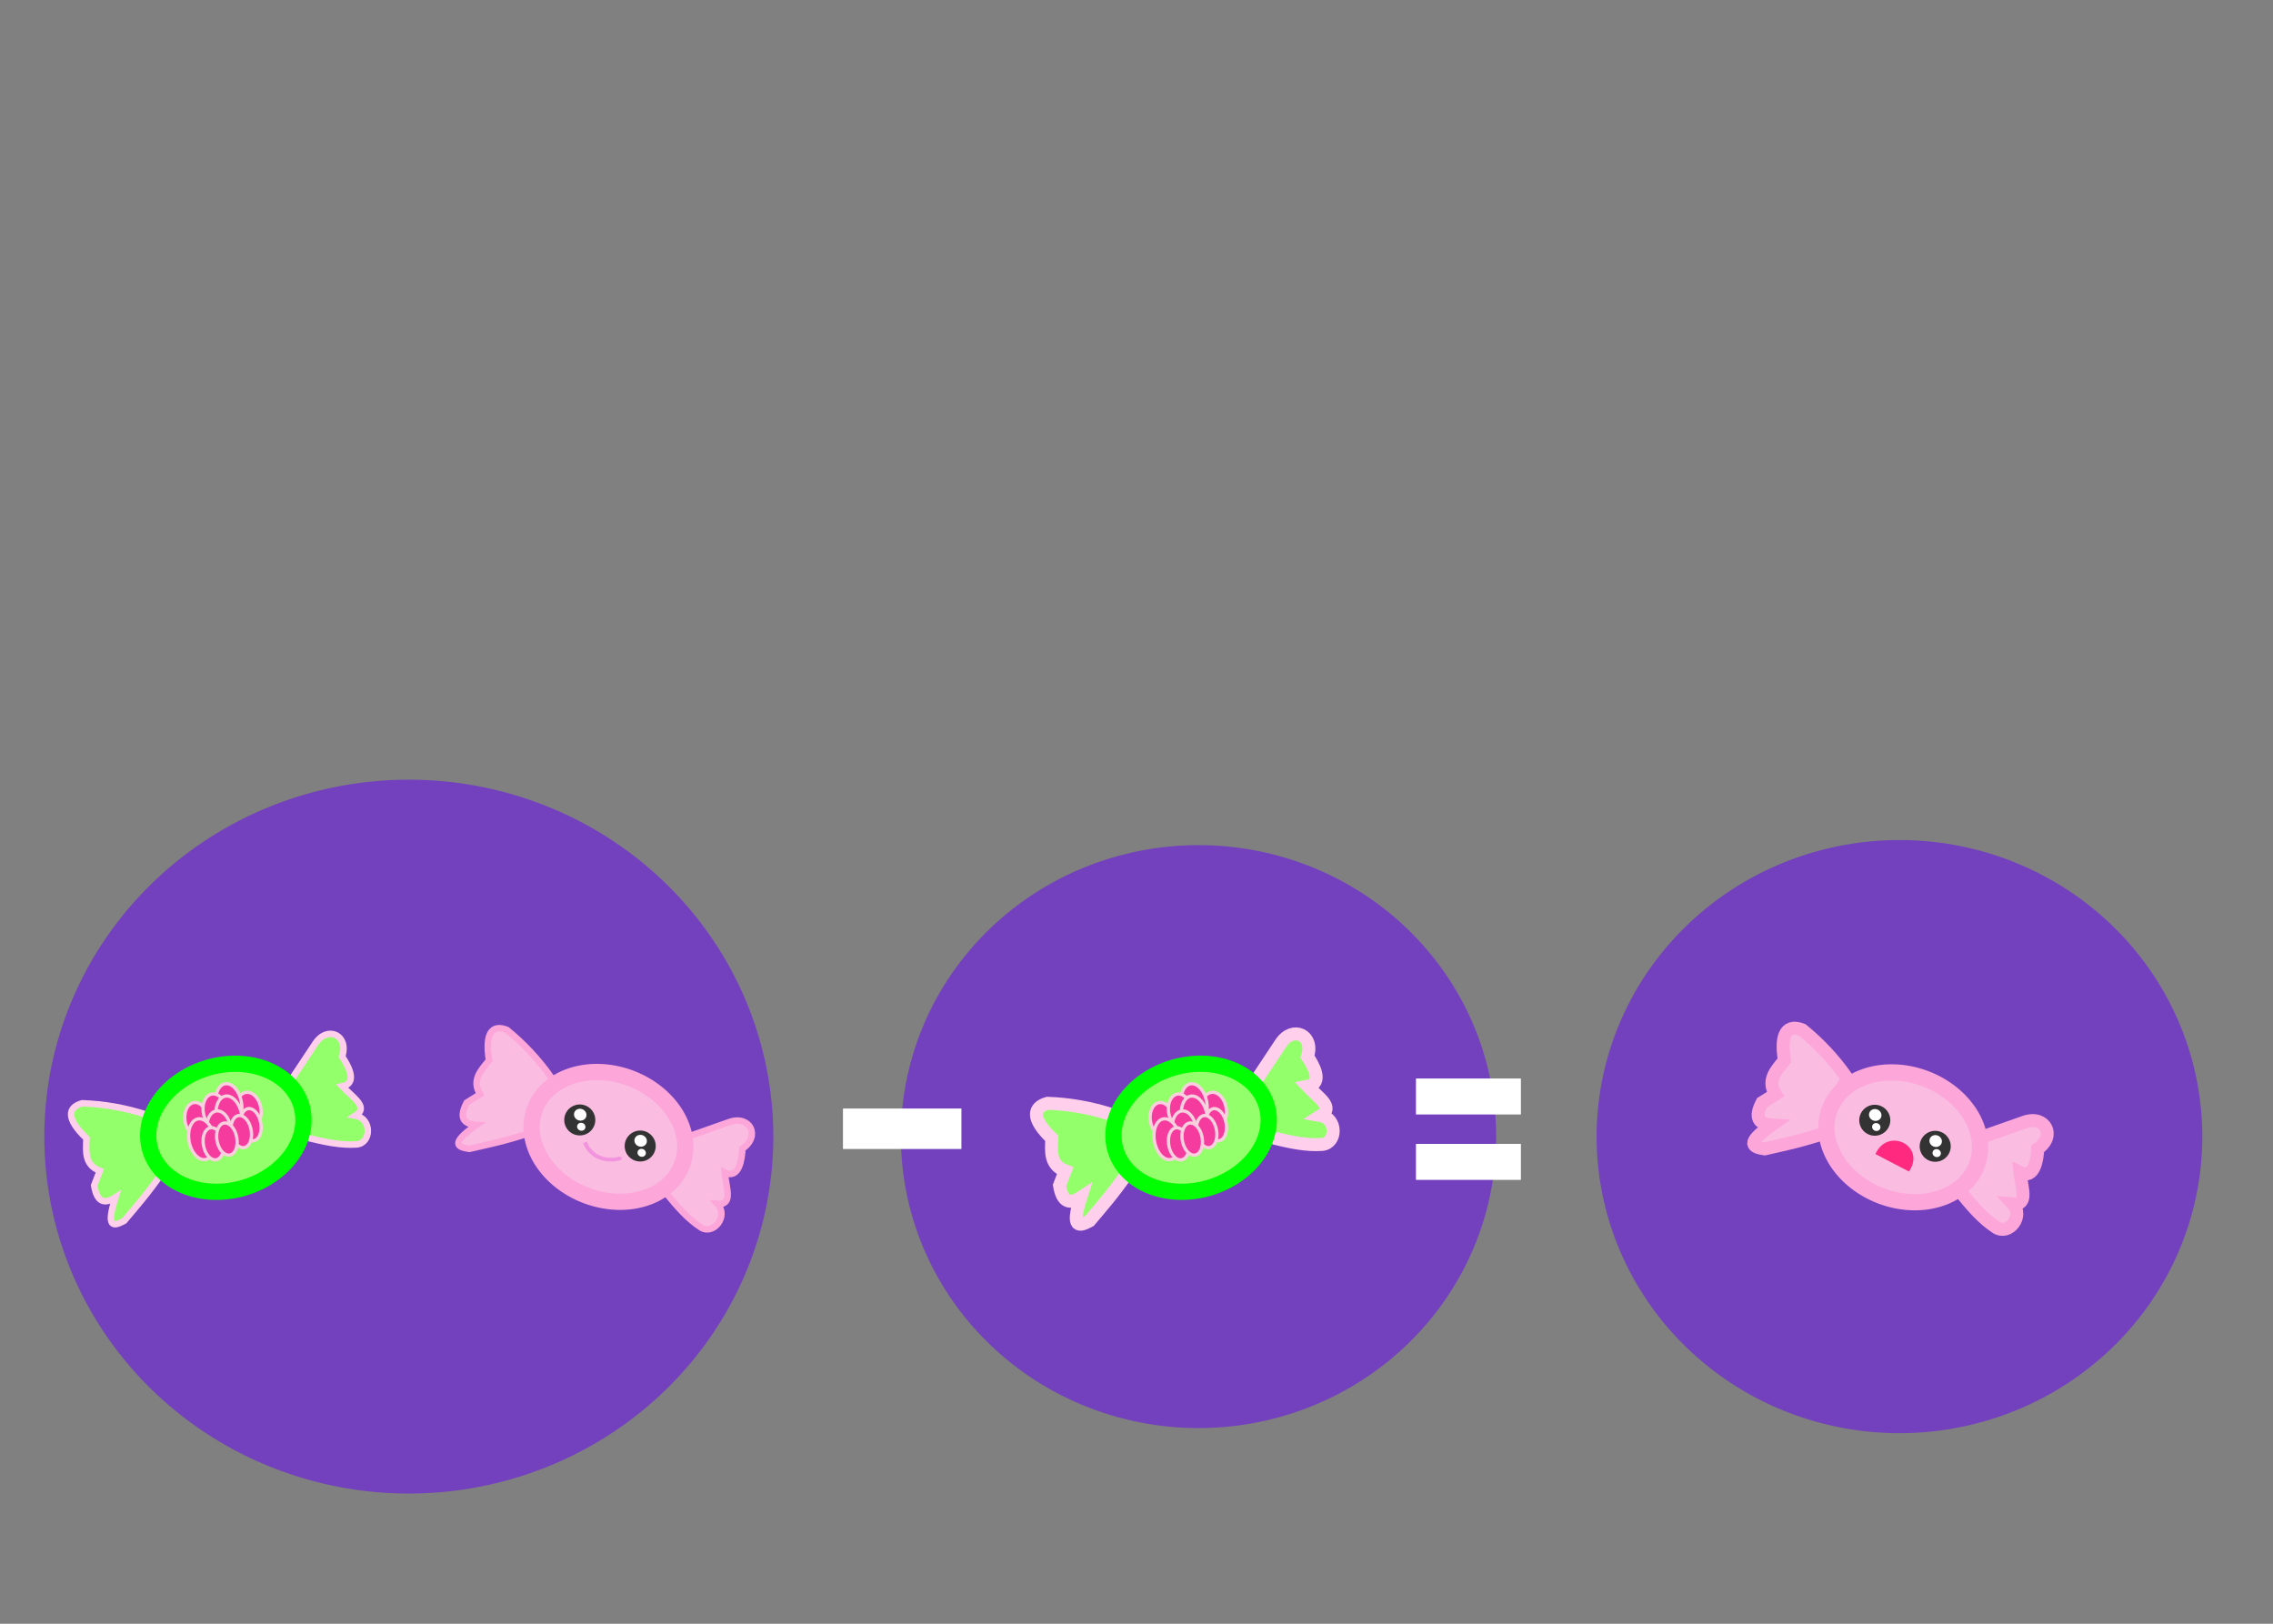 <?xml version="1.0" encoding="UTF-8" standalone="no"?>
<!-- Created with Inkscape (http://www.inkscape.org/) -->

<svg
   xmlns:dc="http://purl.org/dc/elements/1.1/"
   xmlns:cc="http://creativecommons.org/ns#"
   xmlns:rdf="http://www.w3.org/1999/02/22-rdf-syntax-ns#"
   xmlns:svg="http://www.w3.org/2000/svg"
   xmlns="http://www.w3.org/2000/svg"
   xmlns:sodipodi="http://sodipodi.sourceforge.net/DTD/sodipodi-0.dtd"
   xmlns:inkscape="http://www.inkscape.org/namespaces/inkscape"
   width="700"
   height="500"
   viewBox="0 0 700 500"
   id="svg2"
   version="1.1"
   inkscape:version="0.91 r"
   sodipodi:docname="restaAnim1.svg">
  <rect x="0" y="0" width="700" height="500" fill="#808080" stroke="none"/>
  <defs
     id="defs4">
    <inkscape:path-effect
       effect="powerstroke"
       id="path-effect14030"
       is_visible="true"
       offset_points="0,-0.118"
       sort_points="true"
       interpolator_type="Linear"
       interpolator_beta="0.2"
       start_linecap_type="zerowidth"
       linejoin_type="round"
       miter_limit="4"
       end_linecap_type="zerowidth"
       cusp_linecap_type="round" />
    <inkscape:path-effect
       cusp_linecap_type="round"
       end_linecap_type="zerowidth"
       miter_limit="4"
       linejoin_type="round"
       start_linecap_type="zerowidth"
       interpolator_beta="0.2"
       interpolator_type="Linear"
       sort_points="true"
       offset_points="0,-0.118"
       is_visible="true"
       id="path-effect13723"
       effect="powerstroke" />
    <inkscape:path-effect
       effect="powerstroke"
       id="path-effect12309"
       is_visible="true"
       offset_points="0,-0.118"
       sort_points="true"
       interpolator_type="Linear"
       interpolator_beta="0.2"
       start_linecap_type="zerowidth"
       linejoin_type="round"
       miter_limit="4"
       end_linecap_type="zerowidth"
       cusp_linecap_type="round" />
    <inkscape:path-effect
       effect="powerstroke"
       id="path-effect5805"
       is_visible="true"
       offset_points="0,0.5"
       sort_points="true"
       interpolator_type="Linear"
       interpolator_beta="0.2"
       start_linecap_type="zerowidth"
       linejoin_type="round"
       miter_limit="4"
       end_linecap_type="zerowidth"
       cusp_linecap_type="round" />
    <inkscape:path-effect
       effect="powerstroke"
       id="path-effect5809"
       is_visible="true"
       offset_points="0,0.5"
       sort_points="true"
       interpolator_type="Linear"
       interpolator_beta="0.2"
       start_linecap_type="zerowidth"
       linejoin_type="round"
       miter_limit="4"
       end_linecap_type="zerowidth"
       cusp_linecap_type="round" />
    <inkscape:path-effect
       effect="powerstroke"
       id="path-effect5813"
       is_visible="true"
       offset_points="0,0.5"
       sort_points="true"
       interpolator_type="Linear"
       interpolator_beta="0.2"
       start_linecap_type="zerowidth"
       linejoin_type="round"
       miter_limit="4"
       end_linecap_type="zerowidth"
       cusp_linecap_type="round" />
    <inkscape:path-effect
       effect="powerstroke"
       id="path-effect5817"
       is_visible="true"
       offset_points="0,0.5"
       sort_points="true"
       interpolator_type="Linear"
       interpolator_beta="0.2"
       start_linecap_type="zerowidth"
       linejoin_type="round"
       miter_limit="4"
       end_linecap_type="zerowidth"
       cusp_linecap_type="round" />
    <inkscape:path-effect
       effect="powerstroke"
       id="path-effect5821"
       is_visible="true"
       offset_points="0,0.5"
       sort_points="true"
       interpolator_type="Linear"
       interpolator_beta="0.2"
       start_linecap_type="zerowidth"
       linejoin_type="round"
       miter_limit="4"
       end_linecap_type="zerowidth"
       cusp_linecap_type="round" />
    <inkscape:path-effect
       cusp_linecap_type="round"
       end_linecap_type="zerowidth"
       miter_limit="4"
       linejoin_type="round"
       start_linecap_type="zerowidth"
       interpolator_beta="0.2"
       interpolator_type="Linear"
       sort_points="true"
       offset_points="0,0.5"
       is_visible="true"
       id="path-effect5825"
       effect="powerstroke" />
    <inkscape:path-effect
       cusp_linecap_type="round"
       end_linecap_type="zerowidth"
       miter_limit="4"
       linejoin_type="round"
       start_linecap_type="zerowidth"
       interpolator_beta="0.2"
       interpolator_type="Linear"
       sort_points="true"
       offset_points="0,0.5"
       is_visible="true"
       id="path-effect5829"
       effect="powerstroke" />
    <inkscape:path-effect
       cusp_linecap_type="round"
       end_linecap_type="zerowidth"
       miter_limit="4"
       linejoin_type="round"
       start_linecap_type="zerowidth"
       interpolator_beta="0.2"
       interpolator_type="Linear"
       sort_points="true"
       offset_points="0,0.5"
       is_visible="true"
       id="path-effect5833"
       effect="powerstroke" />
    <inkscape:path-effect
       cusp_linecap_type="round"
       end_linecap_type="zerowidth"
       miter_limit="4"
       linejoin_type="round"
       start_linecap_type="zerowidth"
       interpolator_beta="0.2"
       interpolator_type="Linear"
       sort_points="true"
       offset_points="0,0.5"
       is_visible="true"
       id="path-effect5837"
       effect="powerstroke" />
    <inkscape:path-effect
       cusp_linecap_type="round"
       end_linecap_type="zerowidth"
       miter_limit="4"
       linejoin_type="round"
       start_linecap_type="zerowidth"
       interpolator_beta="0.2"
       interpolator_type="Linear"
       sort_points="true"
       offset_points="0,0.5"
       is_visible="true"
       id="path-effect5841"
       effect="powerstroke" />
    <inkscape:path-effect
       cusp_linecap_type="round"
       end_linecap_type="zerowidth"
       miter_limit="4"
       linejoin_type="round"
       start_linecap_type="zerowidth"
       interpolator_beta="0.2"
       interpolator_type="Linear"
       sort_points="true"
       offset_points="0,0.5"
       is_visible="true"
       id="path-effect5922"
       effect="powerstroke" />
    <inkscape:path-effect
       cusp_linecap_type="round"
       end_linecap_type="zerowidth"
       miter_limit="4"
       linejoin_type="round"
       start_linecap_type="zerowidth"
       interpolator_beta="0.2"
       interpolator_type="Linear"
       sort_points="true"
       offset_points="0,0.5"
       is_visible="true"
       id="path-effect5919"
       effect="powerstroke" />
    <inkscape:path-effect
       cusp_linecap_type="round"
       end_linecap_type="zerowidth"
       miter_limit="4"
       linejoin_type="round"
       start_linecap_type="zerowidth"
       interpolator_beta="0.2"
       interpolator_type="Linear"
       sort_points="true"
       offset_points="0,0.5"
       is_visible="true"
       id="path-effect5916"
       effect="powerstroke" />
    <inkscape:path-effect
       cusp_linecap_type="round"
       end_linecap_type="zerowidth"
       miter_limit="4"
       linejoin_type="round"
       start_linecap_type="zerowidth"
       interpolator_beta="0.2"
       interpolator_type="Linear"
       sort_points="true"
       offset_points="0,0.5"
       is_visible="true"
       id="path-effect5913"
       effect="powerstroke" />
    <inkscape:path-effect
       cusp_linecap_type="round"
       end_linecap_type="zerowidth"
       miter_limit="4"
       linejoin_type="round"
       start_linecap_type="zerowidth"
       interpolator_beta="0.2"
       interpolator_type="Linear"
       sort_points="true"
       offset_points="0,0.5"
       is_visible="true"
       id="path-effect5910"
       effect="powerstroke" />
    <inkscape:path-effect
       effect="powerstroke"
       id="path-effect5845"
       is_visible="true"
       offset_points="0,0.5"
       sort_points="true"
       interpolator_type="Linear"
       interpolator_beta="0.2"
       start_linecap_type="zerowidth"
       linejoin_type="round"
       miter_limit="4"
       end_linecap_type="zerowidth"
       cusp_linecap_type="round" />
    <inkscape:path-effect
       effect="powerstroke"
       id="path-effect5849"
       is_visible="true"
       offset_points="0,0.5"
       sort_points="true"
       interpolator_type="Linear"
       interpolator_beta="0.2"
       start_linecap_type="zerowidth"
       linejoin_type="round"
       miter_limit="4"
       end_linecap_type="zerowidth"
       cusp_linecap_type="round" />
    <inkscape:path-effect
       effect="powerstroke"
       id="path-effect5853"
       is_visible="true"
       offset_points="0,0.5"
       sort_points="true"
       interpolator_type="Linear"
       interpolator_beta="0.2"
       start_linecap_type="zerowidth"
       linejoin_type="round"
       miter_limit="4"
       end_linecap_type="zerowidth"
       cusp_linecap_type="round" />
    <inkscape:path-effect
       effect="powerstroke"
       id="path-effect5857"
       is_visible="true"
       offset_points="0,0.5"
       sort_points="true"
       interpolator_type="Linear"
       interpolator_beta="0.2"
       start_linecap_type="zerowidth"
       linejoin_type="round"
       miter_limit="4"
       end_linecap_type="zerowidth"
       cusp_linecap_type="round" />
    <inkscape:path-effect
       effect="powerstroke"
       id="path-effect5861"
       is_visible="true"
       offset_points="0,0.5"
       sort_points="true"
       interpolator_type="Linear"
       interpolator_beta="0.2"
       start_linecap_type="zerowidth"
       linejoin_type="round"
       miter_limit="4"
       end_linecap_type="zerowidth"
       cusp_linecap_type="round" />
    <inkscape:path-effect
       effect="powerstroke"
       id="path-effect5903"
       is_visible="true"
       offset_points="0,0.5"
       sort_points="true"
       interpolator_type="Linear"
       interpolator_beta="0.2"
       start_linecap_type="zerowidth"
       linejoin_type="round"
       miter_limit="4"
       end_linecap_type="zerowidth"
       cusp_linecap_type="round" />
    <inkscape:path-effect
       effect="powerstroke"
       id="path-effect5907"
       is_visible="true"
       offset_points="0,0.5"
       sort_points="true"
       interpolator_type="Linear"
       interpolator_beta="0.2"
       start_linecap_type="zerowidth"
       linejoin_type="round"
       miter_limit="4"
       end_linecap_type="zerowidth"
       cusp_linecap_type="round" />
    <inkscape:path-effect
       effect="powerstroke"
       id="path-effect5926"
       is_visible="true"
       offset_points="0,0.5"
       sort_points="true"
       interpolator_type="Linear"
       interpolator_beta="0.2"
       start_linecap_type="zerowidth"
       linejoin_type="round"
       miter_limit="4"
       end_linecap_type="zerowidth"
       cusp_linecap_type="round" />
    <inkscape:path-effect
       effect="powerstroke"
       id="path-effect5930"
       is_visible="true"
       offset_points="0,0.5"
       sort_points="true"
       interpolator_type="Linear"
       interpolator_beta="0.2"
       start_linecap_type="zerowidth"
       linejoin_type="round"
       miter_limit="4"
       end_linecap_type="zerowidth"
       cusp_linecap_type="round" />
    <inkscape:path-effect
       effect="powerstroke"
       id="path-effect10033"
       is_visible="true"
       offset_points="0,0.5"
       sort_points="true"
       interpolator_type="Linear"
       interpolator_beta="0.2"
       start_linecap_type="zerowidth"
       linejoin_type="round"
       miter_limit="4"
       end_linecap_type="zerowidth"
       cusp_linecap_type="round" />
    <inkscape:path-effect
       effect="powerstroke"
       id="path-effect10035"
       is_visible="true"
       offset_points="0,0.5"
       sort_points="true"
       interpolator_type="Linear"
       interpolator_beta="0.2"
       start_linecap_type="zerowidth"
       linejoin_type="round"
       miter_limit="4"
       end_linecap_type="zerowidth"
       cusp_linecap_type="round" />
    <inkscape:path-effect
       effect="powerstroke"
       id="path-effect10037"
       is_visible="true"
       offset_points="0,0.5"
       sort_points="true"
       interpolator_type="Linear"
       interpolator_beta="0.2"
       start_linecap_type="zerowidth"
       linejoin_type="round"
       miter_limit="4"
       end_linecap_type="zerowidth"
       cusp_linecap_type="round" />
    <inkscape:path-effect
       effect="powerstroke"
       id="path-effect10039"
       is_visible="true"
       offset_points="0,0.5"
       sort_points="true"
       interpolator_type="Linear"
       interpolator_beta="0.2"
       start_linecap_type="zerowidth"
       linejoin_type="round"
       miter_limit="4"
       end_linecap_type="zerowidth"
       cusp_linecap_type="round" />
    <inkscape:path-effect
       effect="powerstroke"
       id="path-effect10041"
       is_visible="true"
       offset_points="0,0.5"
       sort_points="true"
       interpolator_type="Linear"
       interpolator_beta="0.2"
       start_linecap_type="zerowidth"
       linejoin_type="round"
       miter_limit="4"
       end_linecap_type="zerowidth"
       cusp_linecap_type="round" />
    <inkscape:path-effect
       cusp_linecap_type="round"
       end_linecap_type="zerowidth"
       miter_limit="4"
       linejoin_type="round"
       start_linecap_type="zerowidth"
       interpolator_beta="0.2"
       interpolator_type="Linear"
       sort_points="true"
       offset_points="0,0.5"
       is_visible="true"
       id="path-effect5946"
       effect="powerstroke" />
    <inkscape:path-effect
       cusp_linecap_type="round"
       end_linecap_type="zerowidth"
       miter_limit="4"
       linejoin_type="round"
       start_linecap_type="zerowidth"
       interpolator_beta="0.2"
       interpolator_type="Linear"
       sort_points="true"
       offset_points="0,0.5"
       is_visible="true"
       id="path-effect5955"
       effect="powerstroke" />
    <inkscape:path-effect
       cusp_linecap_type="round"
       end_linecap_type="zerowidth"
       miter_limit="4"
       linejoin_type="round"
       start_linecap_type="zerowidth"
       interpolator_beta="0.2"
       interpolator_type="Linear"
       sort_points="true"
       offset_points="0,0.5"
       is_visible="true"
       id="path-effect5959"
       effect="powerstroke" />
    <inkscape:path-effect
       cusp_linecap_type="round"
       end_linecap_type="zerowidth"
       miter_limit="4"
       linejoin_type="round"
       start_linecap_type="zerowidth"
       interpolator_beta="0.2"
       interpolator_type="Linear"
       sort_points="true"
       offset_points="0,-0.118"
       is_visible="true"
       id="path-effect4406"
       effect="powerstroke" />
    <inkscape:path-effect
       cusp_linecap_type="round"
       end_linecap_type="zerowidth"
       miter_limit="4"
       linejoin_type="round"
       start_linecap_type="zerowidth"
       interpolator_beta="0.2"
       interpolator_type="Linear"
       sort_points="true"
       offset_points="0,-0.118"
       is_visible="true"
       id="path-effect4406-0"
       effect="powerstroke" />
    <inkscape:path-effect
       effect="powerstroke"
       id="path-effect5805-2"
       is_visible="true"
       offset_points="0,0.5"
       sort_points="true"
       interpolator_type="Linear"
       interpolator_beta="0.2"
       start_linecap_type="zerowidth"
       linejoin_type="round"
       miter_limit="4"
       end_linecap_type="zerowidth"
       cusp_linecap_type="round" />
    <inkscape:path-effect
       effect="powerstroke"
       id="path-effect5809-1"
       is_visible="true"
       offset_points="0,0.5"
       sort_points="true"
       interpolator_type="Linear"
       interpolator_beta="0.2"
       start_linecap_type="zerowidth"
       linejoin_type="round"
       miter_limit="4"
       end_linecap_type="zerowidth"
       cusp_linecap_type="round" />
    <inkscape:path-effect
       effect="powerstroke"
       id="path-effect5813-0"
       is_visible="true"
       offset_points="0,0.5"
       sort_points="true"
       interpolator_type="Linear"
       interpolator_beta="0.2"
       start_linecap_type="zerowidth"
       linejoin_type="round"
       miter_limit="4"
       end_linecap_type="zerowidth"
       cusp_linecap_type="round" />
    <inkscape:path-effect
       effect="powerstroke"
       id="path-effect5817-5"
       is_visible="true"
       offset_points="0,0.5"
       sort_points="true"
       interpolator_type="Linear"
       interpolator_beta="0.2"
       start_linecap_type="zerowidth"
       linejoin_type="round"
       miter_limit="4"
       end_linecap_type="zerowidth"
       cusp_linecap_type="round" />
    <inkscape:path-effect
       effect="powerstroke"
       id="path-effect5821-1"
       is_visible="true"
       offset_points="0,0.5"
       sort_points="true"
       interpolator_type="Linear"
       interpolator_beta="0.2"
       start_linecap_type="zerowidth"
       linejoin_type="round"
       miter_limit="4"
       end_linecap_type="zerowidth"
       cusp_linecap_type="round" />
    <inkscape:path-effect
       cusp_linecap_type="round"
       end_linecap_type="zerowidth"
       miter_limit="4"
       linejoin_type="round"
       start_linecap_type="zerowidth"
       interpolator_beta="0.2"
       interpolator_type="Linear"
       sort_points="true"
       offset_points="0,0.5"
       is_visible="true"
       id="path-effect5825-1"
       effect="powerstroke" />
    <inkscape:path-effect
       cusp_linecap_type="round"
       end_linecap_type="zerowidth"
       miter_limit="4"
       linejoin_type="round"
       start_linecap_type="zerowidth"
       interpolator_beta="0.2"
       interpolator_type="Linear"
       sort_points="true"
       offset_points="0,0.5"
       is_visible="true"
       id="path-effect5829-0"
       effect="powerstroke" />
    <inkscape:path-effect
       cusp_linecap_type="round"
       end_linecap_type="zerowidth"
       miter_limit="4"
       linejoin_type="round"
       start_linecap_type="zerowidth"
       interpolator_beta="0.2"
       interpolator_type="Linear"
       sort_points="true"
       offset_points="0,0.5"
       is_visible="true"
       id="path-effect5833-8"
       effect="powerstroke" />
    <inkscape:path-effect
       cusp_linecap_type="round"
       end_linecap_type="zerowidth"
       miter_limit="4"
       linejoin_type="round"
       start_linecap_type="zerowidth"
       interpolator_beta="0.2"
       interpolator_type="Linear"
       sort_points="true"
       offset_points="0,0.5"
       is_visible="true"
       id="path-effect5837-5"
       effect="powerstroke" />
    <inkscape:path-effect
       cusp_linecap_type="round"
       end_linecap_type="zerowidth"
       miter_limit="4"
       linejoin_type="round"
       start_linecap_type="zerowidth"
       interpolator_beta="0.2"
       interpolator_type="Linear"
       sort_points="true"
       offset_points="0,0.5"
       is_visible="true"
       id="path-effect5841-0"
       effect="powerstroke" />
    <inkscape:path-effect
       cusp_linecap_type="round"
       end_linecap_type="zerowidth"
       miter_limit="4"
       linejoin_type="round"
       start_linecap_type="zerowidth"
       interpolator_beta="0.2"
       interpolator_type="Linear"
       sort_points="true"
       offset_points="0,0.5"
       is_visible="true"
       id="path-effect5922-6"
       effect="powerstroke" />
    <inkscape:path-effect
       cusp_linecap_type="round"
       end_linecap_type="zerowidth"
       miter_limit="4"
       linejoin_type="round"
       start_linecap_type="zerowidth"
       interpolator_beta="0.2"
       interpolator_type="Linear"
       sort_points="true"
       offset_points="0,0.5"
       is_visible="true"
       id="path-effect5919-4"
       effect="powerstroke" />
    <inkscape:path-effect
       cusp_linecap_type="round"
       end_linecap_type="zerowidth"
       miter_limit="4"
       linejoin_type="round"
       start_linecap_type="zerowidth"
       interpolator_beta="0.2"
       interpolator_type="Linear"
       sort_points="true"
       offset_points="0,0.5"
       is_visible="true"
       id="path-effect5916-6"
       effect="powerstroke" />
    <inkscape:path-effect
       cusp_linecap_type="round"
       end_linecap_type="zerowidth"
       miter_limit="4"
       linejoin_type="round"
       start_linecap_type="zerowidth"
       interpolator_beta="0.2"
       interpolator_type="Linear"
       sort_points="true"
       offset_points="0,0.5"
       is_visible="true"
       id="path-effect5913-2"
       effect="powerstroke" />
    <inkscape:path-effect
       cusp_linecap_type="round"
       end_linecap_type="zerowidth"
       miter_limit="4"
       linejoin_type="round"
       start_linecap_type="zerowidth"
       interpolator_beta="0.2"
       interpolator_type="Linear"
       sort_points="true"
       offset_points="0,0.5"
       is_visible="true"
       id="path-effect5910-5"
       effect="powerstroke" />
    <inkscape:path-effect
       effect="powerstroke"
       id="path-effect5845-8"
       is_visible="true"
       offset_points="0,0.5"
       sort_points="true"
       interpolator_type="Linear"
       interpolator_beta="0.2"
       start_linecap_type="zerowidth"
       linejoin_type="round"
       miter_limit="4"
       end_linecap_type="zerowidth"
       cusp_linecap_type="round" />
    <inkscape:path-effect
       effect="powerstroke"
       id="path-effect5849-6"
       is_visible="true"
       offset_points="0,0.5"
       sort_points="true"
       interpolator_type="Linear"
       interpolator_beta="0.2"
       start_linecap_type="zerowidth"
       linejoin_type="round"
       miter_limit="4"
       end_linecap_type="zerowidth"
       cusp_linecap_type="round" />
    <inkscape:path-effect
       effect="powerstroke"
       id="path-effect5853-2"
       is_visible="true"
       offset_points="0,0.5"
       sort_points="true"
       interpolator_type="Linear"
       interpolator_beta="0.2"
       start_linecap_type="zerowidth"
       linejoin_type="round"
       miter_limit="4"
       end_linecap_type="zerowidth"
       cusp_linecap_type="round" />
    <inkscape:path-effect
       effect="powerstroke"
       id="path-effect5857-8"
       is_visible="true"
       offset_points="0,0.5"
       sort_points="true"
       interpolator_type="Linear"
       interpolator_beta="0.2"
       start_linecap_type="zerowidth"
       linejoin_type="round"
       miter_limit="4"
       end_linecap_type="zerowidth"
       cusp_linecap_type="round" />
    <inkscape:path-effect
       effect="powerstroke"
       id="path-effect5861-4"
       is_visible="true"
       offset_points="0,0.5"
       sort_points="true"
       interpolator_type="Linear"
       interpolator_beta="0.2"
       start_linecap_type="zerowidth"
       linejoin_type="round"
       miter_limit="4"
       end_linecap_type="zerowidth"
       cusp_linecap_type="round" />
    <inkscape:path-effect
       effect="powerstroke"
       id="path-effect5903-7"
       is_visible="true"
       offset_points="0,0.5"
       sort_points="true"
       interpolator_type="Linear"
       interpolator_beta="0.2"
       start_linecap_type="zerowidth"
       linejoin_type="round"
       miter_limit="4"
       end_linecap_type="zerowidth"
       cusp_linecap_type="round" />
    <inkscape:path-effect
       effect="powerstroke"
       id="path-effect5907-2"
       is_visible="true"
       offset_points="0,0.5"
       sort_points="true"
       interpolator_type="Linear"
       interpolator_beta="0.2"
       start_linecap_type="zerowidth"
       linejoin_type="round"
       miter_limit="4"
       end_linecap_type="zerowidth"
       cusp_linecap_type="round" />
    <inkscape:path-effect
       effect="powerstroke"
       id="path-effect5926-4"
       is_visible="true"
       offset_points="0,0.5"
       sort_points="true"
       interpolator_type="Linear"
       interpolator_beta="0.2"
       start_linecap_type="zerowidth"
       linejoin_type="round"
       miter_limit="4"
       end_linecap_type="zerowidth"
       cusp_linecap_type="round" />
    <inkscape:path-effect
       effect="powerstroke"
       id="path-effect5930-0"
       is_visible="true"
       offset_points="0,0.5"
       sort_points="true"
       interpolator_type="Linear"
       interpolator_beta="0.2"
       start_linecap_type="zerowidth"
       linejoin_type="round"
       miter_limit="4"
       end_linecap_type="zerowidth"
       cusp_linecap_type="round" />
    <inkscape:path-effect
       effect="powerstroke"
       id="path-effect5041"
       is_visible="true"
       offset_points="0,0.5"
       sort_points="true"
       interpolator_type="Linear"
       interpolator_beta="0.2"
       start_linecap_type="zerowidth"
       linejoin_type="round"
       miter_limit="4"
       end_linecap_type="zerowidth"
       cusp_linecap_type="round" />
    <inkscape:path-effect
       effect="powerstroke"
       id="path-effect5043"
       is_visible="true"
       offset_points="0,0.5"
       sort_points="true"
       interpolator_type="Linear"
       interpolator_beta="0.2"
       start_linecap_type="zerowidth"
       linejoin_type="round"
       miter_limit="4"
       end_linecap_type="zerowidth"
       cusp_linecap_type="round" />
    <inkscape:path-effect
       effect="powerstroke"
       id="path-effect5045"
       is_visible="true"
       offset_points="0,0.5"
       sort_points="true"
       interpolator_type="Linear"
       interpolator_beta="0.2"
       start_linecap_type="zerowidth"
       linejoin_type="round"
       miter_limit="4"
       end_linecap_type="zerowidth"
       cusp_linecap_type="round" />
    <inkscape:path-effect
       effect="powerstroke"
       id="path-effect5047"
       is_visible="true"
       offset_points="0,0.5"
       sort_points="true"
       interpolator_type="Linear"
       interpolator_beta="0.2"
       start_linecap_type="zerowidth"
       linejoin_type="round"
       miter_limit="4"
       end_linecap_type="zerowidth"
       cusp_linecap_type="round" />
    <inkscape:path-effect
       effect="powerstroke"
       id="path-effect5049"
       is_visible="true"
       offset_points="0,0.5"
       sort_points="true"
       interpolator_type="Linear"
       interpolator_beta="0.2"
       start_linecap_type="zerowidth"
       linejoin_type="round"
       miter_limit="4"
       end_linecap_type="zerowidth"
       cusp_linecap_type="round" />
    <inkscape:path-effect
       cusp_linecap_type="round"
       end_linecap_type="zerowidth"
       miter_limit="4"
       linejoin_type="round"
       start_linecap_type="zerowidth"
       interpolator_beta="0.2"
       interpolator_type="Linear"
       sort_points="true"
       offset_points="0,0.5"
       is_visible="true"
       id="path-effect5946-6"
       effect="powerstroke" />
    <inkscape:path-effect
       cusp_linecap_type="round"
       end_linecap_type="zerowidth"
       miter_limit="4"
       linejoin_type="round"
       start_linecap_type="zerowidth"
       interpolator_beta="0.2"
       interpolator_type="Linear"
       sort_points="true"
       offset_points="0,0.5"
       is_visible="true"
       id="path-effect5955-2"
       effect="powerstroke" />
    <inkscape:path-effect
       cusp_linecap_type="round"
       end_linecap_type="zerowidth"
       miter_limit="4"
       linejoin_type="round"
       start_linecap_type="zerowidth"
       interpolator_beta="0.2"
       interpolator_type="Linear"
       sort_points="true"
       offset_points="0,0.5"
       is_visible="true"
       id="path-effect5959-9"
       effect="powerstroke" />
    <inkscape:path-effect
       effect="powerstroke"
       id="path-effect5805-9"
       is_visible="true"
       offset_points="0,0.5"
       sort_points="true"
       interpolator_type="Linear"
       interpolator_beta="0.2"
       start_linecap_type="zerowidth"
       linejoin_type="round"
       miter_limit="4"
       end_linecap_type="zerowidth"
       cusp_linecap_type="round" />
    <inkscape:path-effect
       effect="powerstroke"
       id="path-effect5809-0"
       is_visible="true"
       offset_points="0,0.5"
       sort_points="true"
       interpolator_type="Linear"
       interpolator_beta="0.2"
       start_linecap_type="zerowidth"
       linejoin_type="round"
       miter_limit="4"
       end_linecap_type="zerowidth"
       cusp_linecap_type="round" />
    <inkscape:path-effect
       effect="powerstroke"
       id="path-effect5813-8"
       is_visible="true"
       offset_points="0,0.5"
       sort_points="true"
       interpolator_type="Linear"
       interpolator_beta="0.2"
       start_linecap_type="zerowidth"
       linejoin_type="round"
       miter_limit="4"
       end_linecap_type="zerowidth"
       cusp_linecap_type="round" />
    <inkscape:path-effect
       effect="powerstroke"
       id="path-effect5817-1"
       is_visible="true"
       offset_points="0,0.5"
       sort_points="true"
       interpolator_type="Linear"
       interpolator_beta="0.2"
       start_linecap_type="zerowidth"
       linejoin_type="round"
       miter_limit="4"
       end_linecap_type="zerowidth"
       cusp_linecap_type="round" />
    <inkscape:path-effect
       effect="powerstroke"
       id="path-effect5821-3"
       is_visible="true"
       offset_points="0,0.5"
       sort_points="true"
       interpolator_type="Linear"
       interpolator_beta="0.2"
       start_linecap_type="zerowidth"
       linejoin_type="round"
       miter_limit="4"
       end_linecap_type="zerowidth"
       cusp_linecap_type="round" />
    <inkscape:path-effect
       cusp_linecap_type="round"
       end_linecap_type="zerowidth"
       miter_limit="4"
       linejoin_type="round"
       start_linecap_type="zerowidth"
       interpolator_beta="0.2"
       interpolator_type="Linear"
       sort_points="true"
       offset_points="0,0.5"
       is_visible="true"
       id="path-effect5825-11"
       effect="powerstroke" />
    <inkscape:path-effect
       cusp_linecap_type="round"
       end_linecap_type="zerowidth"
       miter_limit="4"
       linejoin_type="round"
       start_linecap_type="zerowidth"
       interpolator_beta="0.2"
       interpolator_type="Linear"
       sort_points="true"
       offset_points="0,0.5"
       is_visible="true"
       id="path-effect5829-03"
       effect="powerstroke" />
    <inkscape:path-effect
       cusp_linecap_type="round"
       end_linecap_type="zerowidth"
       miter_limit="4"
       linejoin_type="round"
       start_linecap_type="zerowidth"
       interpolator_beta="0.2"
       interpolator_type="Linear"
       sort_points="true"
       offset_points="0,0.5"
       is_visible="true"
       id="path-effect5833-4"
       effect="powerstroke" />
    <inkscape:path-effect
       cusp_linecap_type="round"
       end_linecap_type="zerowidth"
       miter_limit="4"
       linejoin_type="round"
       start_linecap_type="zerowidth"
       interpolator_beta="0.2"
       interpolator_type="Linear"
       sort_points="true"
       offset_points="0,0.5"
       is_visible="true"
       id="path-effect5837-0"
       effect="powerstroke" />
    <inkscape:path-effect
       cusp_linecap_type="round"
       end_linecap_type="zerowidth"
       miter_limit="4"
       linejoin_type="round"
       start_linecap_type="zerowidth"
       interpolator_beta="0.2"
       interpolator_type="Linear"
       sort_points="true"
       offset_points="0,0.5"
       is_visible="true"
       id="path-effect5841-3"
       effect="powerstroke" />
    <inkscape:path-effect
       cusp_linecap_type="round"
       end_linecap_type="zerowidth"
       miter_limit="4"
       linejoin_type="round"
       start_linecap_type="zerowidth"
       interpolator_beta="0.2"
       interpolator_type="Linear"
       sort_points="true"
       offset_points="0,0.5"
       is_visible="true"
       id="path-effect5922-9"
       effect="powerstroke" />
    <inkscape:path-effect
       cusp_linecap_type="round"
       end_linecap_type="zerowidth"
       miter_limit="4"
       linejoin_type="round"
       start_linecap_type="zerowidth"
       interpolator_beta="0.2"
       interpolator_type="Linear"
       sort_points="true"
       offset_points="0,0.5"
       is_visible="true"
       id="path-effect5919-1"
       effect="powerstroke" />
    <inkscape:path-effect
       cusp_linecap_type="round"
       end_linecap_type="zerowidth"
       miter_limit="4"
       linejoin_type="round"
       start_linecap_type="zerowidth"
       interpolator_beta="0.2"
       interpolator_type="Linear"
       sort_points="true"
       offset_points="0,0.5"
       is_visible="true"
       id="path-effect5916-9"
       effect="powerstroke" />
    <inkscape:path-effect
       cusp_linecap_type="round"
       end_linecap_type="zerowidth"
       miter_limit="4"
       linejoin_type="round"
       start_linecap_type="zerowidth"
       interpolator_beta="0.2"
       interpolator_type="Linear"
       sort_points="true"
       offset_points="0,0.5"
       is_visible="true"
       id="path-effect5913-6"
       effect="powerstroke" />
    <inkscape:path-effect
       cusp_linecap_type="round"
       end_linecap_type="zerowidth"
       miter_limit="4"
       linejoin_type="round"
       start_linecap_type="zerowidth"
       interpolator_beta="0.2"
       interpolator_type="Linear"
       sort_points="true"
       offset_points="0,0.5"
       is_visible="true"
       id="path-effect5910-9"
       effect="powerstroke" />
    <inkscape:path-effect
       effect="powerstroke"
       id="path-effect5845-3"
       is_visible="true"
       offset_points="0,0.5"
       sort_points="true"
       interpolator_type="Linear"
       interpolator_beta="0.2"
       start_linecap_type="zerowidth"
       linejoin_type="round"
       miter_limit="4"
       end_linecap_type="zerowidth"
       cusp_linecap_type="round" />
    <inkscape:path-effect
       effect="powerstroke"
       id="path-effect5849-3"
       is_visible="true"
       offset_points="0,0.5"
       sort_points="true"
       interpolator_type="Linear"
       interpolator_beta="0.2"
       start_linecap_type="zerowidth"
       linejoin_type="round"
       miter_limit="4"
       end_linecap_type="zerowidth"
       cusp_linecap_type="round" />
    <inkscape:path-effect
       effect="powerstroke"
       id="path-effect5853-8"
       is_visible="true"
       offset_points="0,0.5"
       sort_points="true"
       interpolator_type="Linear"
       interpolator_beta="0.2"
       start_linecap_type="zerowidth"
       linejoin_type="round"
       miter_limit="4"
       end_linecap_type="zerowidth"
       cusp_linecap_type="round" />
    <inkscape:path-effect
       effect="powerstroke"
       id="path-effect5857-0"
       is_visible="true"
       offset_points="0,0.5"
       sort_points="true"
       interpolator_type="Linear"
       interpolator_beta="0.2"
       start_linecap_type="zerowidth"
       linejoin_type="round"
       miter_limit="4"
       end_linecap_type="zerowidth"
       cusp_linecap_type="round" />
    <inkscape:path-effect
       effect="powerstroke"
       id="path-effect5861-5"
       is_visible="true"
       offset_points="0,0.5"
       sort_points="true"
       interpolator_type="Linear"
       interpolator_beta="0.2"
       start_linecap_type="zerowidth"
       linejoin_type="round"
       miter_limit="4"
       end_linecap_type="zerowidth"
       cusp_linecap_type="round" />
    <inkscape:path-effect
       effect="powerstroke"
       id="path-effect5903-6"
       is_visible="true"
       offset_points="0,0.5"
       sort_points="true"
       interpolator_type="Linear"
       interpolator_beta="0.2"
       start_linecap_type="zerowidth"
       linejoin_type="round"
       miter_limit="4"
       end_linecap_type="zerowidth"
       cusp_linecap_type="round" />
    <inkscape:path-effect
       effect="powerstroke"
       id="path-effect5907-6"
       is_visible="true"
       offset_points="0,0.5"
       sort_points="true"
       interpolator_type="Linear"
       interpolator_beta="0.2"
       start_linecap_type="zerowidth"
       linejoin_type="round"
       miter_limit="4"
       end_linecap_type="zerowidth"
       cusp_linecap_type="round" />
    <inkscape:path-effect
       effect="powerstroke"
       id="path-effect5926-40"
       is_visible="true"
       offset_points="0,0.5"
       sort_points="true"
       interpolator_type="Linear"
       interpolator_beta="0.2"
       start_linecap_type="zerowidth"
       linejoin_type="round"
       miter_limit="4"
       end_linecap_type="zerowidth"
       cusp_linecap_type="round" />
    <inkscape:path-effect
       effect="powerstroke"
       id="path-effect5930-04"
       is_visible="true"
       offset_points="0,0.5"
       sort_points="true"
       interpolator_type="Linear"
       interpolator_beta="0.2"
       start_linecap_type="zerowidth"
       linejoin_type="round"
       miter_limit="4"
       end_linecap_type="zerowidth"
       cusp_linecap_type="round" />
    <inkscape:path-effect
       effect="powerstroke"
       id="path-effect5429"
       is_visible="true"
       offset_points="0,0.5"
       sort_points="true"
       interpolator_type="Linear"
       interpolator_beta="0.2"
       start_linecap_type="zerowidth"
       linejoin_type="round"
       miter_limit="4"
       end_linecap_type="zerowidth"
       cusp_linecap_type="round" />
    <inkscape:path-effect
       effect="powerstroke"
       id="path-effect5431"
       is_visible="true"
       offset_points="0,0.5"
       sort_points="true"
       interpolator_type="Linear"
       interpolator_beta="0.2"
       start_linecap_type="zerowidth"
       linejoin_type="round"
       miter_limit="4"
       end_linecap_type="zerowidth"
       cusp_linecap_type="round" />
    <inkscape:path-effect
       effect="powerstroke"
       id="path-effect5433"
       is_visible="true"
       offset_points="0,0.5"
       sort_points="true"
       interpolator_type="Linear"
       interpolator_beta="0.2"
       start_linecap_type="zerowidth"
       linejoin_type="round"
       miter_limit="4"
       end_linecap_type="zerowidth"
       cusp_linecap_type="round" />
    <inkscape:path-effect
       effect="powerstroke"
       id="path-effect5435"
       is_visible="true"
       offset_points="0,0.5"
       sort_points="true"
       interpolator_type="Linear"
       interpolator_beta="0.2"
       start_linecap_type="zerowidth"
       linejoin_type="round"
       miter_limit="4"
       end_linecap_type="zerowidth"
       cusp_linecap_type="round" />
    <inkscape:path-effect
       effect="powerstroke"
       id="path-effect5437"
       is_visible="true"
       offset_points="0,0.5"
       sort_points="true"
       interpolator_type="Linear"
       interpolator_beta="0.2"
       start_linecap_type="zerowidth"
       linejoin_type="round"
       miter_limit="4"
       end_linecap_type="zerowidth"
       cusp_linecap_type="round" />
    <inkscape:path-effect
       cusp_linecap_type="round"
       end_linecap_type="zerowidth"
       miter_limit="4"
       linejoin_type="round"
       start_linecap_type="zerowidth"
       interpolator_beta="0.2"
       interpolator_type="Linear"
       sort_points="true"
       offset_points="0,0.5"
       is_visible="true"
       id="path-effect5946-62"
       effect="powerstroke" />
    <inkscape:path-effect
       cusp_linecap_type="round"
       end_linecap_type="zerowidth"
       miter_limit="4"
       linejoin_type="round"
       start_linecap_type="zerowidth"
       interpolator_beta="0.2"
       interpolator_type="Linear"
       sort_points="true"
       offset_points="0,0.5"
       is_visible="true"
       id="path-effect5955-6"
       effect="powerstroke" />
    <inkscape:path-effect
       cusp_linecap_type="round"
       end_linecap_type="zerowidth"
       miter_limit="4"
       linejoin_type="round"
       start_linecap_type="zerowidth"
       interpolator_beta="0.2"
       interpolator_type="Linear"
       sort_points="true"
       offset_points="0,0.5"
       is_visible="true"
       id="path-effect5959-7"
       effect="powerstroke" />
    <inkscape:path-effect
       effect="powerstroke"
       id="path-effect14030-5"
       is_visible="true"
       offset_points="0,-0.118"
       sort_points="true"
       interpolator_type="Linear"
       interpolator_beta="0.2"
       start_linecap_type="zerowidth"
       linejoin_type="round"
       miter_limit="4"
       end_linecap_type="zerowidth"
       cusp_linecap_type="round" />
  </defs>
  <sodipodi:namedview
     id="base"
     pagecolor="#ffffff"
     bordercolor="#666666"
     borderopacity="1.0"
     inkscape:pageopacity="0.0"
     inkscape:pageshadow="2"
     inkscape:zoom="3.959798"
     inkscape:cx="568.78479"
     inkscape:cy="104.7929"
     inkscape:document-units="px"
     inkscape:current-layer="layer1"
     showgrid="false"
     units="px"
     inkscape:window-width="1366"
     inkscape:window-height="716"
     inkscape:window-x="0"
     inkscape:window-y="0"
     inkscape:window-maximized="1" />
  <g
     inkscape:label="Capa 1"
     inkscape:groupmode="layer"
     id="layer1"
     transform="translate(0,-552.362)">
    <path
       style="opacity:1;fill:#7340be;fill-opacity:1;fill-rule:nonzero;stroke:none;stroke-width:10;stroke-linecap:round;stroke-linejoin:round;stroke-miterlimit:4;stroke-dasharray:none;stroke-dashoffset:0;stroke-opacity:1"
       id="path4430"
       sodipodi:type="arc"
       sodipodi:cx="125.90012"
       sodipodi:cy="902.35968"
       sodipodi:rx="112.24817"
       sodipodi:ry="109.90968"
       sodipodi:start="0"
       sodipodi:end="6.2767974"
       sodipodi:open="true"
       d="M 238.148,902.36 A 112.248,109.91 0 0 1 126.079,1012.269 112.248,109.91 0 0 1 13.653,902.711 112.248,109.91 0 0 1 125.362,792.451 112.248,109.91 0 0 1 238.146,901.658" />
    <path
       style="color:#000000;clip-rule:nonzero;display:inline;overflow:visible;visibility:visible;opacity:1;isolation:auto;mix-blend-mode:normal;color-interpolation:sRGB;color-interpolation-filters:linearRGB;solid-color:#000000;solid-opacity:1;fill:#fabce1;fill-opacity:1;fill-rule:evenodd;stroke:#fca6d9;stroke-width:2;stroke-linecap:butt;stroke-linejoin:miter;stroke-miterlimit:4;stroke-dasharray:none;stroke-dashoffset:0;stroke-opacity:1;color-rendering:auto;image-rendering:auto;shape-rendering:auto;text-rendering:auto;enable-background:accumulate"
       d="m 170.028,884.516 c -4.233,-6.081 -8.923,-10.974 -13.933,-15.031 -4.335,-1.7 -6.899,0.686 -5.489,9.404 -2.543,3.095 -5.455,6.102 -2.758,10.445 l -4.105,2.54 c -2.53,4.76 -0.921,6.628 2.989,6.889 -8.388,5.892 -5.726,6.825 -2.204,7.372 5.568,-1.291 10.199,-2.136 19.178,-5.051 2.667,-11.317 4.41,-13.061 6.323,-16.568 z"
       id="path4167"
       inkscape:connector-curvature="0"
       sodipodi:nodetypes="ccccccccc" />
    <path
       style="color:#000000;clip-rule:nonzero;display:inline;overflow:visible;visibility:visible;opacity:1;isolation:auto;mix-blend-mode:normal;color-interpolation:sRGB;color-interpolation-filters:linearRGB;solid-color:#000000;solid-opacity:1;fill:#fabce1;fill-opacity:1;fill-rule:evenodd;stroke:#fca6d9;stroke-width:2;stroke-linecap:butt;stroke-linejoin:miter;stroke-miterlimit:4;stroke-dasharray:none;stroke-dashoffset:0;stroke-opacity:1;color-rendering:auto;image-rendering:auto;shape-rendering:auto;text-rendering:auto;enable-background:accumulate"
       d="m 210.954,902.678 c -1.268,9.107 -2.748,10.635 -6.792,15.84 4.388,5.525 7.757,9.266 11.705,11.824 3.867,2.46 8.594,-3.481 5.092,-7.258 4.866,0.39 2.761,-4.7 2.214,-9.665 4.549,2.236 5.327,-4.366 5.467,-7.339 5.748,-3.934 2.266,-10.457 -4.088,-8.189 z"
       id="path4169"
       inkscape:connector-curvature="0"
       sodipodi:nodetypes="cccccccc" />
    <path
       style="opacity:1;fill:#fabce1;fill-opacity:1;fill-rule:nonzero;stroke:#fca6d9;stroke-width:5;stroke-linecap:round;stroke-linejoin:round;stroke-miterlimit:4;stroke-dasharray:none;stroke-dashoffset:0;stroke-opacity:1"
       id="path4171"
       sodipodi:type="arc"
       sodipodi:cx="498.00977"
       sodipodi:cy="775.8667"
       sodipodi:rx="24.236076"
       sodipodi:ry="19.286394"
       sodipodi:start="0"
       sodipodi:end="6.2767974"
       sodipodi:open="true"
       d="m 522.246,775.867 a 24.236,19.286 0 0 1 -24.197,19.286 24.236,19.286 0 0 1 -24.275,-19.225 24.236,19.286 0 0 1 24.12,-19.348 24.236,19.286 0 0 1 24.352,19.163"
       transform="matrix(0.934,0.357,-0.358,0.934,0,0)" />
    <path
       sodipodi:nodetypes="cccc"
       inkscape:connector-curvature="0"
       inkscape:original-d="m 180.35802,904.59469 c 0.83461,2.16494 4.17622,6.03401 10.47011,4.51442 l 0,0 0.18131,-0.41788"
       inkscape:path-effect="#path-effect12309"
       id="path4440"
       d="m 180.468,904.552 c 0.399,1.063 1.42,2.56 3.124,3.606 1.697,1.041 4.076,1.638 7.199,0.899 l 0.218,-0.366 -0.127,0.441 a 0.045,0.058 87.509 0 1 -0.04,0.034 c -3.159,0.773 -5.59,0.195 -7.342,-0.857 -1.749,-1.05 -2.816,-2.57 -3.252,-3.672 z"
       style="color:#000000;clip-rule:nonzero;display:inline;overflow:visible;visibility:visible;opacity:1;isolation:auto;mix-blend-mode:normal;color-interpolation:sRGB;color-interpolation-filters:linearRGB;solid-color:#000000;solid-opacity:1;fill:#f293de;fill-opacity:1;fill-rule:evenodd;stroke:#f293de;stroke-width:1px;stroke-linecap:butt;stroke-linejoin:miter;stroke-miterlimit:4;stroke-dasharray:none;stroke-dashoffset:0;stroke-opacity:1;color-rendering:auto;image-rendering:auto;shape-rendering:auto;text-rendering:auto;enable-background:accumulate" />
    <path
       transform="matrix(0.918,0.396,-0.398,0.917,0,0)"
       style="opacity:1;fill:#333333;fill-opacity:1;fill-rule:nonzero;stroke:none;stroke-width:10;stroke-linecap:round;stroke-linejoin:miter;stroke-miterlimit:4;stroke-dasharray:none;stroke-dashoffset:6;stroke-opacity:1"
       id="path4442"
       sodipodi:type="arc"
       sodipodi:cx="521.13654"
       sodipodi:cy="753.39484"
       sodipodi:rx="4.7771959"
       sodipodi:ry="4.7670188"
       sodipodi:start="0"
       sodipodi:end="6.2767974"
       sodipodi:open="true"
       d="m 525.914,753.395 a 4.777,4.767 0 0 1 -4.77,4.767 4.777,4.767 0 0 1 -4.785,-4.752 4.777,4.767 0 0 1 4.754,-4.782 4.777,4.767 0 0 1 4.8,4.737" />
    <path
       transform="matrix(0.918,0.396,-0.398,0.917,0,0)"
       d="m 522.557,751.849 a 1.937,1.804 0 0 1 -1.934,1.804 1.937,1.804 0 0 1 -1.94,-1.798 1.937,1.804 0 0 1 1.927,-1.809 1.937,1.804 0 0 1 1.946,1.792"
       sodipodi:open="true"
       sodipodi:end="6.2767974"
       sodipodi:start="0"
       sodipodi:ry="1.8037369"
       sodipodi:rx="1.9367007"
       sodipodi:cy="751.84875"
       sodipodi:cx="520.62012"
       sodipodi:type="arc"
       id="path4444"
       style="opacity:1;fill:#ffffff;fill-opacity:1;fill-rule:nonzero;stroke:none;stroke-width:10;stroke-linecap:round;stroke-linejoin:miter;stroke-miterlimit:4;stroke-dasharray:none;stroke-dashoffset:6;stroke-opacity:1" />
    <path
       transform="matrix(0.918,0.396,-0.398,0.917,0,0)"
       style="opacity:1;fill:#ffffff;fill-opacity:1;fill-rule:nonzero;stroke:none;stroke-width:10;stroke-linecap:round;stroke-linejoin:miter;stroke-miterlimit:4;stroke-dasharray:none;stroke-dashoffset:6;stroke-opacity:1"
       id="path4446"
       sodipodi:type="arc"
       sodipodi:cx="522.39276"
       sodipodi:cy="755.13324"
       sodipodi:rx="1.2976223"
       sodipodi:ry="1.208534"
       sodipodi:start="0"
       sodipodi:end="6.2767974"
       sodipodi:open="true"
       d="m 523.69,755.133 a 1.298,1.209 0 0 1 -1.296,1.209 1.298,1.209 0 0 1 -1.3,-1.205 1.298,1.209 0 0 1 1.291,-1.212 1.298,1.209 0 0 1 1.304,1.201" />
    <path
       transform="matrix(0.918,0.396,-0.398,0.917,0,0)"
       d="m 546.185,753.395 a 4.777,4.767 0 0 1 -4.77,4.767 4.777,4.767 0 0 1 -4.785,-4.752 4.777,4.767 0 0 1 4.754,-4.782 4.777,4.767 0 0 1 4.8,4.737"
       sodipodi:open="true"
       sodipodi:end="6.2767974"
       sodipodi:start="0"
       sodipodi:ry="4.7670188"
       sodipodi:rx="4.7771959"
       sodipodi:cy="753.39484"
       sodipodi:cx="541.40735"
       sodipodi:type="arc"
       id="path4448"
       style="opacity:1;fill:#333333;fill-opacity:1;fill-rule:nonzero;stroke:none;stroke-width:10;stroke-linecap:round;stroke-linejoin:miter;stroke-miterlimit:4;stroke-dasharray:none;stroke-dashoffset:6;stroke-opacity:1" />
    <path
       transform="matrix(0.918,0.396,-0.398,0.917,0,0)"
       style="opacity:1;fill:#ffffff;fill-opacity:1;fill-rule:nonzero;stroke:none;stroke-width:10;stroke-linecap:round;stroke-linejoin:miter;stroke-miterlimit:4;stroke-dasharray:none;stroke-dashoffset:6;stroke-opacity:1"
       id="path4450"
       sodipodi:type="arc"
       sodipodi:cx="540.89087"
       sodipodi:cy="751.84875"
       sodipodi:rx="1.9367007"
       sodipodi:ry="1.8037369"
       sodipodi:start="0"
       sodipodi:end="6.2767974"
       sodipodi:open="true"
       d="m 542.828,751.849 a 1.937,1.804 0 0 1 -1.934,1.804 1.937,1.804 0 0 1 -1.94,-1.798 1.937,1.804 0 0 1 1.927,-1.809 1.937,1.804 0 0 1 1.946,1.792" />
    <path
       transform="matrix(0.918,0.396,-0.398,0.917,0,0)"
       d="m 543.961,755.133 a 1.298,1.209 0 0 1 -1.296,1.209 1.298,1.209 0 0 1 -1.3,-1.205 1.298,1.209 0 0 1 1.291,-1.212 1.298,1.209 0 0 1 1.304,1.201"
       sodipodi:open="true"
       sodipodi:end="6.2767974"
       sodipodi:start="0"
       sodipodi:ry="1.208534"
       sodipodi:rx="1.2976223"
       sodipodi:cy="755.13324"
       sodipodi:cx="542.66351"
       sodipodi:type="arc"
       id="path4452"
       style="opacity:1;fill:#ffffff;fill-opacity:1;fill-rule:nonzero;stroke:none;stroke-width:10;stroke-linecap:round;stroke-linejoin:miter;stroke-miterlimit:4;stroke-dasharray:none;stroke-dashoffset:6;stroke-opacity:1" />
    <path
       d="m 460.765,902.36 a 91.662,89.752 0 0 1 -91.515,89.752 91.662,89.752 0 0 1 -91.808,-89.465 91.662,89.752 0 0 1 91.222,-90.038 91.662,89.752 0 0 1 92.099,89.178"
       sodipodi:open="true"
       sodipodi:end="6.2767974"
       sodipodi:start="0"
       sodipodi:ry="89.75209"
       sodipodi:rx="91.661705"
       sodipodi:cy="902.35968"
       sodipodi:cx="369.103"
       sodipodi:type="arc"
       id="path4432"
       style="opacity:1;fill:#7340be;fill-opacity:1;fill-rule:nonzero;stroke:none;stroke-width:10;stroke-linecap:round;stroke-linejoin:round;stroke-miterlimit:4;stroke-dasharray:none;stroke-dashoffset:0;stroke-opacity:1" />
    <g
       id="g4460"
       transform="matrix(1.171,0,0,1.171,-2.164,174.085)">
      <path
         style="color:#000000;clip-rule:nonzero;display:inline;overflow:visible;visibility:visible;opacity:1;isolation:auto;mix-blend-mode:normal;color-interpolation:sRGB;color-interpolation-filters:linearRGB;solid-color:#000000;solid-opacity:1;fill:#93ff6a;fill-opacity:1;fill-rule:evenodd;stroke:#ffcfeb;stroke-width:1.708;stroke-linecap:butt;stroke-linejoin:miter;stroke-miterlimit:4;stroke-dasharray:none;stroke-dashoffset:0;stroke-opacity:1;color-rendering:auto;image-rendering:auto;shape-rendering:auto;text-rendering:auto;enable-background:accumulate"
         d="m 40.729,616.255 c -6.025,-1.974 -11.747,-2.903 -17.256,-3.098 -3.832,1.065 -4.349,4.007 1.113,9.226 -0.136,3.414 -0.568,6.957 3.512,8.535 l -1.487,3.837 c 0.732,4.543 2.794,4.99 5.594,3.163 -2.676,8.319 -0.38,7.59 2.303,6.156 3.129,-3.737 5.849,-6.688 10.465,-13.281 -4.024,-9.082 -3.736,-11.165 -4.242,-14.537 z"
         id="path13658"
         inkscape:connector-curvature="0"
         sodipodi:nodetypes="ccccccccc" />
      <path
         style="color:#000000;clip-rule:nonzero;display:inline;overflow:visible;visibility:visible;opacity:1;isolation:auto;mix-blend-mode:normal;color-interpolation:sRGB;color-interpolation-filters:linearRGB;solid-color:#000000;solid-opacity:1;fill:#93ff6a;fill-opacity:1;fill-rule:evenodd;stroke:#ffcfeb;stroke-width:1.708;stroke-linecap:butt;stroke-linejoin:miter;stroke-miterlimit:4;stroke-dasharray:none;stroke-dashoffset:0;stroke-opacity:1;color-rendering:auto;image-rendering:auto;shape-rendering:auto;text-rendering:auto;enable-background:accumulate"
         d="m 78.002,607.64 c 3.837,6.858 3.616,8.659 3.547,14.282 5.843,1.515 10.07,2.337 14.083,2.055 3.906,-0.307 4.061,-6.782 -0.275,-7.559 3.518,-2.23 -0.544,-4.62 -3.48,-7.724 4.255,-0.809 1.377,-5.709 -0.062,-7.807 1.888,-5.63 -3.853,-8.291 -7.014,-3.485 z"
         id="path13660"
         inkscape:connector-curvature="0"
         sodipodi:nodetypes="cccccccc" />
      <path
         transform="matrix(0.961,-0.277,0.278,0.961,0,0)"
         style="opacity:1;fill:#93ff6a;fill-opacity:1;fill-rule:nonzero;stroke:#00ff00;stroke-width:4.27;stroke-linecap:round;stroke-linejoin:round;stroke-miterlimit:4;stroke-dasharray:none;stroke-dashoffset:0;stroke-opacity:1"
         id="path13662"
         sodipodi:type="arc"
         sodipodi:cx="-113.33543"
         sodipodi:cy="612.08575"
         sodipodi:rx="20.702812"
         sodipodi:ry="16.469505"
         sodipodi:start="0"
         sodipodi:end="6.2767974"
         sodipodi:open="true"
         d="m -92.633,612.086 a 20.703,16.47 0 0 1 -20.67,16.469 20.703,16.47 0 0 1 -20.736,-16.417 20.703,16.47 0 0 1 20.604,-16.522 20.703,16.47 0 0 1 20.802,16.364" />
      <g
         id="g13664"
         transform="matrix(0.398,-0.115,0.115,0.397,-131.38,273.739)">
        <path
           style="opacity:1;fill:#f53c9e;fill-opacity:1;fill-rule:nonzero;stroke:#fad0df;stroke-width:2.063;stroke-linecap:round;stroke-linejoin:round;stroke-miterlimit:4;stroke-dasharray:none;stroke-dashoffset:0;stroke-opacity:1"
           id="path13666"
           sodipodi:type="arc"
           sodipodi:cx="902.01886"
           sodipodi:cy="-296.49973"
           sodipodi:rx="10.862946"
           sodipodi:ry="7.3272686"
           sodipodi:start="0"
           sodipodi:end="6.2767974"
           sodipodi:open="true"
           d="m 912.882,-296.5 a 10.863,7.327 0 0 1 -10.846,7.327 10.863,7.327 0 0 1 -10.88,-7.304 10.863,7.327 0 0 1 10.811,-7.351 10.863,7.327 0 0 1 10.915,7.28"
           transform="matrix(-0.108,0.994,-0.996,-0.089,0,0)" />
        <g
           transform="translate(34.345,-1.515)"
           id="g13668">
          <path
             transform="matrix(-0.11,0.994,-0.996,-0.088,0,0)"
             d="m 918.588,-298.002 a 11.373,7.827 0 0 1 -11.355,7.827 11.373,7.827 0 0 1 -11.391,-7.802 11.373,7.827 0 0 1 11.318,-7.852 11.373,7.827 0 0 1 11.427,7.777"
             sodipodi:open="true"
             sodipodi:end="6.2767974"
             sodipodi:start="0"
             sodipodi:ry="7.8267002"
             sodipodi:rx="11.372814"
             sodipodi:cy="-298.00229"
             sodipodi:cx="907.21472"
             sodipodi:type="arc"
             id="path13670"
             style="opacity:1;fill:#f53c9e;fill-opacity:1;fill-rule:nonzero;stroke:#fad0df;stroke-width:2.063;stroke-linecap:round;stroke-linejoin:round;stroke-miterlimit:4;stroke-dasharray:none;stroke-dashoffset:0;stroke-opacity:1" />
          <path
             transform="matrix(-0.098,0.995,-0.995,-0.099,0,0)"
             d="m 923.849,-286.741 a 10.345,6.331 0 0 1 -10.329,6.331 10.345,6.331 0 0 1 -10.362,-6.311 10.345,6.331 0 0 1 10.295,-6.352 10.345,6.331 0 0 1 10.394,6.291"
             sodipodi:open="true"
             sodipodi:end="6.2767974"
             sodipodi:start="0"
             sodipodi:ry="6.3314438"
             sodipodi:rx="10.345037"
             sodipodi:cy="-286.7406"
             sodipodi:cx="913.50397"
             sodipodi:type="arc"
             id="path13672"
             style="opacity:1;fill:#f53c9e;fill-opacity:1;fill-rule:nonzero;stroke:#fad0df;stroke-width:2.062;stroke-linecap:round;stroke-linejoin:round;stroke-miterlimit:4;stroke-dasharray:none;stroke-dashoffset:0;stroke-opacity:1" />
          <path
             style="opacity:1;fill:#f53c9e;fill-opacity:1;fill-rule:nonzero;stroke:#fad0df;stroke-width:2.062;stroke-linecap:round;stroke-linejoin:round;stroke-miterlimit:4;stroke-dasharray:none;stroke-dashoffset:0;stroke-opacity:1"
             id="path13674"
             sodipodi:type="arc"
             sodipodi:cx="898.354"
             sodipodi:cy="-275.36285"
             sodipodi:rx="13.132033"
             sodipodi:ry="8.0849209"
             sodipodi:start="0"
             sodipodi:end="6.2767974"
             sodipodi:open="true"
             d="m 911.486,-275.363 a 13.132,8.085 0 0 1 -13.111,8.085 13.132,8.085 0 0 1 -13.153,-8.059 13.132,8.085 0 0 1 13.069,-8.111 13.132,8.085 0 0 1 13.195,8.033"
             transform="matrix(-0.098,0.995,-0.995,-0.098,0,0)" />
          <path
             style="opacity:1;fill:#f53c9e;fill-opacity:1;fill-rule:nonzero;stroke:#fad0df;stroke-width:2.063;stroke-linecap:round;stroke-linejoin:round;stroke-miterlimit:4;stroke-dasharray:none;stroke-dashoffset:0;stroke-opacity:1"
             id="path13676"
             sodipodi:type="arc"
             sodipodi:cx="903.45972"
             sodipodi:cy="-274.84964"
             sodipodi:rx="10.862946"
             sodipodi:ry="7.3272686"
             sodipodi:start="0"
             sodipodi:end="6.2767974"
             sodipodi:open="true"
             d="m 914.323,-274.85 a 10.863,7.327 0 0 1 -10.846,7.327 10.863,7.327 0 0 1 -10.88,-7.304 10.863,7.327 0 0 1 10.811,-7.351 10.863,7.327 0 0 1 10.915,7.28"
             transform="matrix(-0.108,0.994,-0.996,-0.089,0,0)" />
          <path
             style="opacity:1;fill:#f53c9e;fill-opacity:1;fill-rule:nonzero;stroke:#fad0df;stroke-width:2.062;stroke-linecap:round;stroke-linejoin:round;stroke-miterlimit:4;stroke-dasharray:none;stroke-dashoffset:0;stroke-opacity:1"
             id="path13678"
             sodipodi:type="arc"
             sodipodi:cx="906.09186"
             sodipodi:cy="-274.09586"
             sodipodi:rx="13.132033"
             sodipodi:ry="8.0849209"
             sodipodi:start="0"
             sodipodi:end="6.2767974"
             sodipodi:open="true"
             d="m 919.224,-274.096 a 13.132,8.085 0 0 1 -13.111,8.085 13.132,8.085 0 0 1 -13.153,-8.059 13.132,8.085 0 0 1 13.069,-8.111 13.132,8.085 0 0 1 13.195,8.033"
             transform="matrix(-0.098,0.995,-0.995,-0.098,0,0)" />
          <path
             transform="matrix(-0.108,0.994,-0.996,-0.089,0,0)"
             d="m 925.437,-275.543 a 10.863,7.327 0 0 1 -10.846,7.327 10.863,7.327 0 0 1 -10.88,-7.304 10.863,7.327 0 0 1 10.811,-7.351 10.863,7.327 0 0 1 10.915,7.28"
             sodipodi:open="true"
             sodipodi:end="6.2767974"
             sodipodi:start="0"
             sodipodi:ry="7.3272686"
             sodipodi:rx="10.862946"
             sodipodi:cy="-275.5434"
             sodipodi:cx="914.57385"
             sodipodi:type="arc"
             id="path13680"
             style="opacity:1;fill:#f53c9e;fill-opacity:1;fill-rule:nonzero;stroke:#fad0df;stroke-width:2.063;stroke-linecap:round;stroke-linejoin:round;stroke-miterlimit:4;stroke-dasharray:none;stroke-dashoffset:0;stroke-opacity:1" />
          <path
             style="opacity:1;fill:#f53c9e;fill-opacity:1;fill-rule:nonzero;stroke:#fad0df;stroke-width:2.062;stroke-linecap:round;stroke-linejoin:round;stroke-miterlimit:4;stroke-dasharray:none;stroke-dashoffset:0;stroke-opacity:1"
             id="path13682"
             sodipodi:type="arc"
             sodipodi:cx="916.71515"
             sodipodi:cy="-279.94962"
             sodipodi:rx="10.345037"
             sodipodi:ry="6.3314438"
             sodipodi:start="0"
             sodipodi:end="6.2767974"
             sodipodi:open="true"
             d="m 927.06,-279.95 a 10.345,6.331 0 0 1 -10.329,6.331 10.345,6.331 0 0 1 -10.362,-6.311 10.345,6.331 0 0 1 10.295,-6.352 10.345,6.331 0 0 1 10.394,6.291"
             transform="matrix(-0.098,0.995,-0.995,-0.099,0,0)" />
          <path
             transform="matrix(-0.098,0.995,-0.995,-0.098,0,0)"
             d="m 930.304,-254.38 a 13.132,8.085 0 0 1 -13.111,8.085 13.132,8.085 0 0 1 -13.153,-8.059 13.132,8.085 0 0 1 13.069,-8.111 13.132,8.085 0 0 1 13.195,8.033"
             sodipodi:open="true"
             sodipodi:end="6.2767974"
             sodipodi:start="0"
             sodipodi:ry="8.0849209"
             sodipodi:rx="13.132033"
             sodipodi:cy="-254.37999"
             sodipodi:cx="917.17175"
             sodipodi:type="arc"
             id="path13684"
             style="opacity:1;fill:#f53c9e;fill-opacity:1;fill-rule:nonzero;stroke:#fad0df;stroke-width:2.062;stroke-linecap:round;stroke-linejoin:round;stroke-miterlimit:4;stroke-dasharray:none;stroke-dashoffset:0;stroke-opacity:1" />
          <path
             transform="matrix(-0.098,0.995,-0.995,-0.099,0,0)"
             d="m 931.468,-261.095 a 10.345,6.331 0 0 1 -10.329,6.331 10.345,6.331 0 0 1 -10.361,-6.311 10.345,6.331 0 0 1 10.295,-6.352 10.345,6.331 0 0 1 10.394,6.291"
             sodipodi:open="true"
             sodipodi:end="6.2767974"
             sodipodi:start="0"
             sodipodi:ry="6.3314438"
             sodipodi:rx="10.345037"
             sodipodi:cy="-261.09464"
             sodipodi:cx="921.12323"
             sodipodi:type="arc"
             id="path13686"
             style="opacity:1;fill:#f53c9e;fill-opacity:1;fill-rule:nonzero;stroke:#fad0df;stroke-width:2.062;stroke-linecap:round;stroke-linejoin:round;stroke-miterlimit:4;stroke-dasharray:none;stroke-dashoffset:0;stroke-opacity:1" />
          <path
             style="opacity:1;fill:#f53c9e;fill-opacity:1;fill-rule:nonzero;stroke:#fad0df;stroke-width:2.062;stroke-linecap:round;stroke-linejoin:round;stroke-miterlimit:4;stroke-dasharray:none;stroke-dashoffset:0;stroke-opacity:1"
             id="path13688"
             sodipodi:type="arc"
             sodipodi:cx="919.72296"
             sodipodi:cy="-270.09335"
             sodipodi:rx="10.345037"
             sodipodi:ry="6.3314438"
             sodipodi:start="0"
             sodipodi:end="6.2767974"
             sodipodi:open="true"
             d="m 930.068,-270.093 a 10.345,6.331 0 0 1 -10.329,6.331 10.345,6.331 0 0 1 -10.361,-6.311 10.345,6.331 0 0 1 10.295,-6.352 10.345,6.331 0 0 1 10.394,6.291"
             transform="matrix(-0.098,0.995,-0.995,-0.099,0,0)" />
        </g>
      </g>
    </g>
    <rect
       style="color:#000000;clip-rule:nonzero;display:inline;overflow:visible;visibility:visible;opacity:1;isolation:auto;mix-blend-mode:normal;color-interpolation:sRGB;color-interpolation-filters:linearRGB;solid-color:#000000;solid-opacity:1;fill:#ffffff;fill-opacity:1;fill-rule:nonzero;stroke:none;stroke-width:2;stroke-linecap:round;stroke-linejoin:round;stroke-miterlimit:4;stroke-dasharray:none;stroke-dashoffset:0;stroke-opacity:1;color-rendering:auto;image-rendering:auto;shape-rendering:auto;text-rendering:auto;enable-background:accumulate"
       id="rect13690"
       width="36.482"
       height="12.461"
       x="259.598"
       y="893.712" />
    <g
       id="g14078"
       transform="matrix(0.388,0,0,0.388,-28.098,667.022)">
      <rect
         style="color:#000000;clip-rule:nonzero;display:inline;overflow:visible;visibility:visible;opacity:1;isolation:auto;mix-blend-mode:normal;color-interpolation:sRGB;color-interpolation-filters:linearRGB;solid-color:#000000;solid-opacity:1;fill:#ffffff;fill-opacity:1;fill-rule:nonzero;stroke:none;stroke-width:2;stroke-linecap:round;stroke-linejoin:round;stroke-miterlimit:4;stroke-dasharray:none;stroke-dashoffset:0;stroke-opacity:1;color-rendering:auto;image-rendering:auto;shape-rendering:auto;text-rendering:auto;enable-background:accumulate"
         id="rect13692"
         width="83.295"
         height="28.549"
         x="1196.288"
         y="560.424" />
      <rect
         y="612.331"
         x="1196.288"
         height="28.549"
         width="83.295"
         id="rect13694"
         style="color:#000000;clip-rule:nonzero;display:inline;overflow:visible;visibility:visible;opacity:1;isolation:auto;mix-blend-mode:normal;color-interpolation:sRGB;color-interpolation-filters:linearRGB;solid-color:#000000;solid-opacity:1;fill:#ffffff;fill-opacity:1;fill-rule:nonzero;stroke:none;stroke-width:2;stroke-linecap:round;stroke-linejoin:round;stroke-miterlimit:4;stroke-dasharray:none;stroke-dashoffset:0;stroke-opacity:1;color-rendering:auto;image-rendering:auto;shape-rendering:auto;text-rendering:auto;enable-background:accumulate" />
    </g>
    <path
       style="opacity:1;fill:#7340be;fill-opacity:1;fill-rule:nonzero;stroke:none;stroke-width:10;stroke-linecap:round;stroke-linejoin:round;stroke-miterlimit:4;stroke-dasharray:none;stroke-dashoffset:0;stroke-opacity:1"
       id="path4434"
       sodipodi:type="arc"
       sodipodi:cx="584.96289"
       sodipodi:cy="902.35968"
       sodipodi:rx="93.262398"
       sodipodi:ry="91.31945"
       sodipodi:start="0"
       sodipodi:end="6.2767974"
       sodipodi:open="true"
       d="m 678.225,902.36 a 93.262,91.319 0 0 1 -93.113,91.319 93.262,91.319 0 0 1 -93.411,-91.028 93.262,91.319 0 0 1 92.815,-91.61 93.262,91.319 0 0 1 93.707,90.735" />
    <g
       id="g4776"
       transform="matrix(1.171,0,0,1.171,-28.353,63.369)">
      <path
         sodipodi:nodetypes="ccccccccc"
         inkscape:connector-curvature="0"
         id="path4189"
         d="m 316.974,710.809 c -6.025,-1.974 -11.747,-2.903 -17.256,-3.098 -3.832,1.065 -4.349,4.007 1.113,9.226 -0.136,3.414 -0.568,6.957 3.512,8.535 l -1.487,3.837 c 0.732,4.543 2.794,4.99 5.594,3.163 -2.676,8.319 -0.38,7.59 2.303,6.156 3.129,-3.737 5.849,-6.688 10.465,-13.281 -4.024,-9.082 -3.736,-11.165 -4.242,-14.537 z"
         style="color:#000000;clip-rule:nonzero;display:inline;overflow:visible;visibility:visible;opacity:1;isolation:auto;mix-blend-mode:normal;color-interpolation:sRGB;color-interpolation-filters:linearRGB;solid-color:#000000;solid-opacity:1;fill:#93ff6a;fill-opacity:1;fill-rule:evenodd;stroke:#ffcfeb;stroke-width:3.416;stroke-linecap:butt;stroke-linejoin:miter;stroke-miterlimit:4;stroke-dasharray:none;stroke-dashoffset:0;stroke-opacity:1;color-rendering:auto;image-rendering:auto;shape-rendering:auto;text-rendering:auto;enable-background:accumulate" />
      <path
         sodipodi:nodetypes="cccccccc"
         inkscape:connector-curvature="0"
         id="path4191"
         d="m 354.247,702.194 c 3.837,6.858 3.616,8.659 3.547,14.282 5.843,1.515 10.07,2.337 14.083,2.055 3.906,-0.307 4.061,-6.782 -0.275,-7.559 3.518,-2.23 -0.544,-4.62 -3.48,-7.724 4.255,-0.809 1.377,-5.709 -0.062,-7.807 1.888,-5.63 -3.853,-8.291 -7.014,-3.485 z"
         style="color:#000000;clip-rule:nonzero;display:inline;overflow:visible;visibility:visible;opacity:1;isolation:auto;mix-blend-mode:normal;color-interpolation:sRGB;color-interpolation-filters:linearRGB;solid-color:#000000;solid-opacity:1;fill:#93ff6a;fill-opacity:1;fill-rule:evenodd;stroke:#ffcfeb;stroke-width:3.416;stroke-linecap:butt;stroke-linejoin:miter;stroke-miterlimit:4;stroke-dasharray:none;stroke-dashoffset:0;stroke-opacity:1;color-rendering:auto;image-rendering:auto;shape-rendering:auto;text-rendering:auto;enable-background:accumulate" />
      <path
         transform="matrix(0.961,-0.277,0.278,0.961,0,0)"
         d="m 146.402,779.364 a 20.703,16.47 0 0 1 -20.67,16.469 20.703,16.47 0 0 1 -20.736,-16.417 20.703,16.47 0 0 1 20.604,-16.522 20.703,16.47 0 0 1 20.802,16.364"
         sodipodi:open="true"
         sodipodi:end="6.2767974"
         sodipodi:start="0"
         sodipodi:ry="16.469505"
         sodipodi:rx="20.702812"
         sodipodi:cy="779.36365"
         sodipodi:cx="125.69901"
         sodipodi:type="arc"
         id="path4193"
         style="opacity:1;fill:#93ff6a;fill-opacity:1;fill-rule:nonzero;stroke:#00ff00;stroke-width:4.27;stroke-linecap:round;stroke-linejoin:round;stroke-miterlimit:4;stroke-dasharray:none;stroke-dashoffset:0;stroke-opacity:1" />
      <g
         transform="matrix(0.398,-0.115,0.115,0.397,144.865,368.293)"
         id="g8556">
        <path
           transform="matrix(-0.108,0.994,-0.996,-0.089,0,0)"
           d="m 912.882,-296.5 a 10.863,7.327 0 0 1 -10.846,7.327 10.863,7.327 0 0 1 -10.88,-7.304 10.863,7.327 0 0 1 10.811,-7.351 10.863,7.327 0 0 1 10.915,7.28"
           sodipodi:open="true"
           sodipodi:end="6.2767974"
           sodipodi:start="0"
           sodipodi:ry="7.3272686"
           sodipodi:rx="10.862946"
           sodipodi:cy="-296.49973"
           sodipodi:cx="902.01886"
           sodipodi:type="arc"
           id="path8516"
           style="opacity:1;fill:#f53c9e;fill-opacity:1;fill-rule:nonzero;stroke:#fad0df;stroke-width:2.063;stroke-linecap:round;stroke-linejoin:round;stroke-miterlimit:4;stroke-dasharray:none;stroke-dashoffset:0;stroke-opacity:1" />
        <g
           id="g8544"
           transform="translate(34.345,-1.515)">
          <path
             style="opacity:1;fill:#f53c9e;fill-opacity:1;fill-rule:nonzero;stroke:#fad0df;stroke-width:2.063;stroke-linecap:round;stroke-linejoin:round;stroke-miterlimit:4;stroke-dasharray:none;stroke-dashoffset:0;stroke-opacity:1"
             id="path8504"
             sodipodi:type="arc"
             sodipodi:cx="907.21472"
             sodipodi:cy="-298.00229"
             sodipodi:rx="11.372814"
             sodipodi:ry="7.8267002"
             sodipodi:start="0"
             sodipodi:end="6.2767974"
             sodipodi:open="true"
             d="m 918.588,-298.002 a 11.373,7.827 0 0 1 -11.355,7.827 11.373,7.827 0 0 1 -11.391,-7.802 11.373,7.827 0 0 1 11.318,-7.852 11.373,7.827 0 0 1 11.427,7.777"
             transform="matrix(-0.11,0.994,-0.996,-0.088,0,0)" />
          <path
             style="opacity:1;fill:#f53c9e;fill-opacity:1;fill-rule:nonzero;stroke:#fad0df;stroke-width:2.062;stroke-linecap:round;stroke-linejoin:round;stroke-miterlimit:4;stroke-dasharray:none;stroke-dashoffset:0;stroke-opacity:1"
             id="path8512"
             sodipodi:type="arc"
             sodipodi:cx="913.50397"
             sodipodi:cy="-286.7406"
             sodipodi:rx="10.345037"
             sodipodi:ry="6.3314438"
             sodipodi:start="0"
             sodipodi:end="6.2767974"
             sodipodi:open="true"
             d="m 923.849,-286.741 a 10.345,6.331 0 0 1 -10.329,6.331 10.345,6.331 0 0 1 -10.362,-6.311 10.345,6.331 0 0 1 10.295,-6.352 10.345,6.331 0 0 1 10.394,6.291"
             transform="matrix(-0.098,0.995,-0.995,-0.099,0,0)" />
          <path
             transform="matrix(-0.098,0.995,-0.995,-0.098,0,0)"
             d="m 911.486,-275.363 a 13.132,8.085 0 0 1 -13.111,8.085 13.132,8.085 0 0 1 -13.153,-8.059 13.132,8.085 0 0 1 13.069,-8.111 13.132,8.085 0 0 1 13.195,8.033"
             sodipodi:open="true"
             sodipodi:end="6.2767974"
             sodipodi:start="0"
             sodipodi:ry="8.0849209"
             sodipodi:rx="13.132033"
             sodipodi:cy="-275.36285"
             sodipodi:cx="898.354"
             sodipodi:type="arc"
             id="path8502"
             style="opacity:1;fill:#f53c9e;fill-opacity:1;fill-rule:nonzero;stroke:#fad0df;stroke-width:2.062;stroke-linecap:round;stroke-linejoin:round;stroke-miterlimit:4;stroke-dasharray:none;stroke-dashoffset:0;stroke-opacity:1" />
          <path
             transform="matrix(-0.108,0.994,-0.996,-0.089,0,0)"
             d="m 914.323,-274.85 a 10.863,7.327 0 0 1 -10.846,7.327 10.863,7.327 0 0 1 -10.88,-7.304 10.863,7.327 0 0 1 10.811,-7.351 10.863,7.327 0 0 1 10.915,7.28"
             sodipodi:open="true"
             sodipodi:end="6.2767974"
             sodipodi:start="0"
             sodipodi:ry="7.3272686"
             sodipodi:rx="10.862946"
             sodipodi:cy="-274.84964"
             sodipodi:cx="903.45972"
             sodipodi:type="arc"
             id="path8514"
             style="opacity:1;fill:#f53c9e;fill-opacity:1;fill-rule:nonzero;stroke:#fad0df;stroke-width:2.063;stroke-linecap:round;stroke-linejoin:round;stroke-miterlimit:4;stroke-dasharray:none;stroke-dashoffset:0;stroke-opacity:1" />
          <path
             transform="matrix(-0.098,0.995,-0.995,-0.098,0,0)"
             d="m 919.224,-274.096 a 13.132,8.085 0 0 1 -13.111,8.085 13.132,8.085 0 0 1 -13.153,-8.059 13.132,8.085 0 0 1 13.069,-8.111 13.132,8.085 0 0 1 13.195,8.033"
             sodipodi:open="true"
             sodipodi:end="6.2767974"
             sodipodi:start="0"
             sodipodi:ry="8.0849209"
             sodipodi:rx="13.132033"
             sodipodi:cy="-274.09586"
             sodipodi:cx="906.09186"
             sodipodi:type="arc"
             id="path8506"
             style="opacity:1;fill:#f53c9e;fill-opacity:1;fill-rule:nonzero;stroke:#fad0df;stroke-width:2.062;stroke-linecap:round;stroke-linejoin:round;stroke-miterlimit:4;stroke-dasharray:none;stroke-dashoffset:0;stroke-opacity:1" />
          <path
             style="opacity:1;fill:#f53c9e;fill-opacity:1;fill-rule:nonzero;stroke:#fad0df;stroke-width:2.063;stroke-linecap:round;stroke-linejoin:round;stroke-miterlimit:4;stroke-dasharray:none;stroke-dashoffset:0;stroke-opacity:1"
             id="path8508"
             sodipodi:type="arc"
             sodipodi:cx="914.57385"
             sodipodi:cy="-275.5434"
             sodipodi:rx="10.862946"
             sodipodi:ry="7.3272686"
             sodipodi:start="0"
             sodipodi:end="6.2767974"
             sodipodi:open="true"
             d="m 925.437,-275.543 a 10.863,7.327 0 0 1 -10.846,7.327 10.863,7.327 0 0 1 -10.88,-7.304 10.863,7.327 0 0 1 10.811,-7.351 10.863,7.327 0 0 1 10.915,7.28"
             transform="matrix(-0.108,0.994,-0.996,-0.089,0,0)" />
          <path
             transform="matrix(-0.098,0.995,-0.995,-0.099,0,0)"
             d="m 927.06,-279.95 a 10.345,6.331 0 0 1 -10.329,6.331 10.345,6.331 0 0 1 -10.362,-6.311 10.345,6.331 0 0 1 10.295,-6.352 10.345,6.331 0 0 1 10.394,6.291"
             sodipodi:open="true"
             sodipodi:end="6.2767974"
             sodipodi:start="0"
             sodipodi:ry="6.3314438"
             sodipodi:rx="10.345037"
             sodipodi:cy="-279.94962"
             sodipodi:cx="916.71515"
             sodipodi:type="arc"
             id="path8510"
             style="opacity:1;fill:#f53c9e;fill-opacity:1;fill-rule:nonzero;stroke:#fad0df;stroke-width:2.062;stroke-linecap:round;stroke-linejoin:round;stroke-miterlimit:4;stroke-dasharray:none;stroke-dashoffset:0;stroke-opacity:1" />
          <path
             style="opacity:1;fill:#f53c9e;fill-opacity:1;fill-rule:nonzero;stroke:#fad0df;stroke-width:2.062;stroke-linecap:round;stroke-linejoin:round;stroke-miterlimit:4;stroke-dasharray:none;stroke-dashoffset:0;stroke-opacity:1"
             id="path8522"
             sodipodi:type="arc"
             sodipodi:cx="917.17175"
             sodipodi:cy="-254.37999"
             sodipodi:rx="13.132033"
             sodipodi:ry="8.0849209"
             sodipodi:start="0"
             sodipodi:end="6.2767974"
             sodipodi:open="true"
             d="m 930.304,-254.38 a 13.132,8.085 0 0 1 -13.111,8.085 13.132,8.085 0 0 1 -13.153,-8.059 13.132,8.085 0 0 1 13.069,-8.111 13.132,8.085 0 0 1 13.195,8.033"
             transform="matrix(-0.098,0.995,-0.995,-0.098,0,0)" />
          <path
             style="opacity:1;fill:#f53c9e;fill-opacity:1;fill-rule:nonzero;stroke:#fad0df;stroke-width:2.062;stroke-linecap:round;stroke-linejoin:round;stroke-miterlimit:4;stroke-dasharray:none;stroke-dashoffset:0;stroke-opacity:1"
             id="path8518"
             sodipodi:type="arc"
             sodipodi:cx="921.12323"
             sodipodi:cy="-261.09464"
             sodipodi:rx="10.345037"
             sodipodi:ry="6.3314438"
             sodipodi:start="0"
             sodipodi:end="6.2767974"
             sodipodi:open="true"
             d="m 931.468,-261.095 a 10.345,6.331 0 0 1 -10.329,6.331 10.345,6.331 0 0 1 -10.361,-6.311 10.345,6.331 0 0 1 10.295,-6.352 10.345,6.331 0 0 1 10.394,6.291"
             transform="matrix(-0.098,0.995,-0.995,-0.099,0,0)" />
          <path
             transform="matrix(-0.098,0.995,-0.995,-0.099,0,0)"
             d="m 930.068,-270.093 a 10.345,6.331 0 0 1 -10.329,6.331 10.345,6.331 0 0 1 -10.361,-6.311 10.345,6.331 0 0 1 10.295,-6.352 10.345,6.331 0 0 1 10.394,6.291"
             sodipodi:open="true"
             sodipodi:end="6.2767974"
             sodipodi:start="0"
             sodipodi:ry="6.3314438"
             sodipodi:rx="10.345037"
             sodipodi:cy="-270.09335"
             sodipodi:cx="919.72296"
             sodipodi:type="arc"
             id="path8520"
             style="opacity:1;fill:#f53c9e;fill-opacity:1;fill-rule:nonzero;stroke:#fad0df;stroke-width:2.062;stroke-linecap:round;stroke-linejoin:round;stroke-miterlimit:4;stroke-dasharray:none;stroke-dashoffset:0;stroke-opacity:1" />
        </g>
      </g>
    </g>
    <path
       sodipodi:nodetypes="ccccccccc"
       inkscape:connector-curvature="0"
       id="path13604"
       d="m 568.945,884.52 c -4.233,-6.081 -8.923,-10.974 -13.933,-15.031 -4.335,-1.7 -6.899,0.686 -5.489,9.404 -2.543,3.095 -5.455,6.102 -2.758,10.445 l -4.105,2.54 c -2.53,4.76 -0.921,6.628 2.989,6.889 -8.388,5.892 -5.726,6.825 -2.204,7.372 5.568,-1.291 10.199,-2.136 19.178,-5.051 2.667,-11.317 4.41,-13.061 6.323,-16.568 z"
       style="color:#000000;clip-rule:nonzero;display:inline;overflow:visible;visibility:visible;opacity:1;isolation:auto;mix-blend-mode:normal;color-interpolation:sRGB;color-interpolation-filters:linearRGB;solid-color:#000000;solid-opacity:1;fill:#fabce1;fill-opacity:1;fill-rule:evenodd;stroke:#fca6d9;stroke-width:4;stroke-linecap:butt;stroke-linejoin:miter;stroke-miterlimit:4;stroke-dasharray:none;stroke-dashoffset:0;stroke-opacity:1;color-rendering:auto;image-rendering:auto;shape-rendering:auto;text-rendering:auto;enable-background:accumulate" />
    <path
       sodipodi:nodetypes="cccccccc"
       inkscape:connector-curvature="0"
       id="path13606"
       d="m 609.871,902.682 c -1.268,9.107 -2.748,10.635 -6.792,15.84 4.388,5.525 7.757,9.266 11.705,11.824 3.867,2.46 8.594,-3.481 5.092,-7.258 4.866,0.39 2.761,-4.7 2.214,-9.665 4.549,2.236 5.327,-4.366 5.467,-7.339 5.748,-3.934 2.266,-10.457 -4.088,-8.189 z"
       style="color:#000000;clip-rule:nonzero;display:inline;overflow:visible;visibility:visible;opacity:1;isolation:auto;mix-blend-mode:normal;color-interpolation:sRGB;color-interpolation-filters:linearRGB;solid-color:#000000;solid-opacity:1;fill:#fabce1;fill-opacity:1;fill-rule:evenodd;stroke:#fca6d9;stroke-width:4;stroke-linecap:butt;stroke-linejoin:miter;stroke-miterlimit:4;stroke-dasharray:none;stroke-dashoffset:0;stroke-opacity:1;color-rendering:auto;image-rendering:auto;shape-rendering:auto;text-rendering:auto;enable-background:accumulate" />
    <path
       d="m 894.658,633.656 a 24.236,19.286 0 0 1 -24.197,19.286 24.236,19.286 0 0 1 -24.275,-19.225 24.236,19.286 0 0 1 24.12,-19.348 24.236,19.286 0 0 1 24.352,19.163"
       sodipodi:open="true"
       sodipodi:end="6.2767974"
       sodipodi:start="0"
       sodipodi:ry="19.286394"
       sodipodi:rx="24.236076"
       sodipodi:cy="633.65619"
       sodipodi:cx="870.42169"
       sodipodi:type="arc"
       id="path13608"
       style="opacity:1;fill:#fabce1;fill-opacity:1;fill-rule:nonzero;stroke:#fca6d9;stroke-width:5;stroke-linecap:round;stroke-linejoin:round;stroke-miterlimit:4;stroke-dasharray:none;stroke-dashoffset:0;stroke-opacity:1"
       transform="matrix(0.934,0.357,-0.358,0.934,0,0)" />
    <path
       d="m 891.874,595.453 a 4.777,4.767 0 0 1 -4.77,4.767 4.777,4.767 0 0 1 -4.785,-4.752 4.777,4.767 0 0 1 4.754,-4.782 4.777,4.767 0 0 1 4.8,4.737"
       sodipodi:open="true"
       sodipodi:end="6.2767974"
       sodipodi:start="0"
       sodipodi:ry="4.7670193"
       sodipodi:rx="4.7771959"
       sodipodi:cy="595.45276"
       sodipodi:cx="887.0965"
       sodipodi:type="arc"
       id="path13616"
       style="opacity:1;fill:#333333;fill-opacity:1;fill-rule:nonzero;stroke:none;stroke-width:10;stroke-linecap:round;stroke-linejoin:miter;stroke-miterlimit:4;stroke-dasharray:none;stroke-dashoffset:6;stroke-opacity:1"
       transform="matrix(0.918,0.396,-0.398,0.917,0,0)" />
    <path
       style="opacity:1;fill:#ffffff;fill-opacity:1;fill-rule:nonzero;stroke:none;stroke-width:10;stroke-linecap:round;stroke-linejoin:miter;stroke-miterlimit:4;stroke-dasharray:none;stroke-dashoffset:6;stroke-opacity:1"
       id="path13618"
       sodipodi:type="arc"
       sodipodi:cx="886.58008"
       sodipodi:cy="593.90668"
       sodipodi:rx="1.9367007"
       sodipodi:ry="1.8037369"
       sodipodi:start="0"
       sodipodi:end="6.2767974"
       sodipodi:open="true"
       d="m 888.517,593.907 a 1.937,1.804 0 0 1 -1.934,1.804 1.937,1.804 0 0 1 -1.94,-1.798 1.937,1.804 0 0 1 1.927,-1.809 1.937,1.804 0 0 1 1.946,1.792"
       transform="matrix(0.918,0.396,-0.398,0.917,0,0)" />
    <path
       d="m 889.65,597.191 a 1.298,1.209 0 0 1 -1.296,1.209 1.298,1.209 0 0 1 -1.3,-1.205 1.298,1.209 0 0 1 1.291,-1.212 1.298,1.209 0 0 1 1.304,1.201"
       sodipodi:open="true"
       sodipodi:end="6.2767974"
       sodipodi:start="0"
       sodipodi:ry="1.208534"
       sodipodi:rx="1.2976223"
       sodipodi:cy="597.1911"
       sodipodi:cx="888.35272"
       sodipodi:type="arc"
       id="path13620"
       style="opacity:1;fill:#ffffff;fill-opacity:1;fill-rule:nonzero;stroke:none;stroke-width:10;stroke-linecap:round;stroke-linejoin:miter;stroke-miterlimit:4;stroke-dasharray:none;stroke-dashoffset:6;stroke-opacity:1"
       transform="matrix(0.918,0.396,-0.398,0.917,0,0)" />
    <path
       style="opacity:1;fill:#333333;fill-opacity:1;fill-rule:nonzero;stroke:none;stroke-width:10;stroke-linecap:round;stroke-linejoin:miter;stroke-miterlimit:4;stroke-dasharray:none;stroke-dashoffset:6;stroke-opacity:1"
       id="path13622"
       sodipodi:type="arc"
       sodipodi:cx="907.36731"
       sodipodi:cy="595.45276"
       sodipodi:rx="4.7771959"
       sodipodi:ry="4.7670193"
       sodipodi:start="0"
       sodipodi:end="6.2767974"
       sodipodi:open="true"
       d="m 912.145,595.453 a 4.777,4.767 0 0 1 -4.77,4.767 4.777,4.767 0 0 1 -4.785,-4.752 4.777,4.767 0 0 1 4.754,-4.782 4.777,4.767 0 0 1 4.8,4.737"
       transform="matrix(0.918,0.396,-0.398,0.917,0,0)" />
    <path
       d="m 908.788,593.907 a 1.937,1.804 0 0 1 -1.934,1.804 1.937,1.804 0 0 1 -1.94,-1.798 1.937,1.804 0 0 1 1.927,-1.809 1.937,1.804 0 0 1 1.946,1.792"
       sodipodi:open="true"
       sodipodi:end="6.2767974"
       sodipodi:start="0"
       sodipodi:ry="1.8037369"
       sodipodi:rx="1.9367007"
       sodipodi:cy="593.90668"
       sodipodi:cx="906.85089"
       sodipodi:type="arc"
       id="path13624"
       style="opacity:1;fill:#ffffff;fill-opacity:1;fill-rule:nonzero;stroke:none;stroke-width:10;stroke-linecap:round;stroke-linejoin:miter;stroke-miterlimit:4;stroke-dasharray:none;stroke-dashoffset:6;stroke-opacity:1"
       transform="matrix(0.918,0.396,-0.398,0.917,0,0)" />
    <path
       style="opacity:1;fill:#ffffff;fill-opacity:1;fill-rule:nonzero;stroke:none;stroke-width:10;stroke-linecap:round;stroke-linejoin:miter;stroke-miterlimit:4;stroke-dasharray:none;stroke-dashoffset:6;stroke-opacity:1"
       id="path13626"
       sodipodi:type="arc"
       sodipodi:cx="908.62354"
       sodipodi:cy="597.1911"
       sodipodi:rx="1.2976223"
       sodipodi:ry="1.208534"
       sodipodi:start="0"
       sodipodi:end="6.2767974"
       sodipodi:open="true"
       d="m 909.921,597.191 a 1.298,1.209 0 0 1 -1.296,1.209 1.298,1.209 0 0 1 -1.3,-1.205 1.298,1.209 0 0 1 1.291,-1.212 1.298,1.209 0 0 1 1.304,1.201"
       transform="matrix(0.918,0.396,-0.398,0.917,0,0)" />
    <path
       sodipodi:nodetypes="ccc"
       inkscape:connector-curvature="0"
       id="path4553-6"
       d="m 577.553,907.731 10.338,5.387 c 5.373,-7.903 -6.493,-13.862 -10.338,-5.387 z"
       style="color:#000000;clip-rule:nonzero;display:inline;overflow:visible;visibility:visible;opacity:1;isolation:auto;mix-blend-mode:normal;color-interpolation:sRGB;color-interpolation-filters:linearRGB;solid-color:#000000;solid-opacity:1;fill:#ff2a7f;fill-opacity:1;fill-rule:evenodd;stroke:none;stroke-width:1px;stroke-linecap:butt;stroke-linejoin:miter;stroke-miterlimit:4;stroke-dasharray:none;stroke-dashoffset:0;stroke-opacity:1;color-rendering:auto;image-rendering:auto;shape-rendering:auto;text-rendering:auto;enable-background:accumulate" />
  </g>
</svg>
